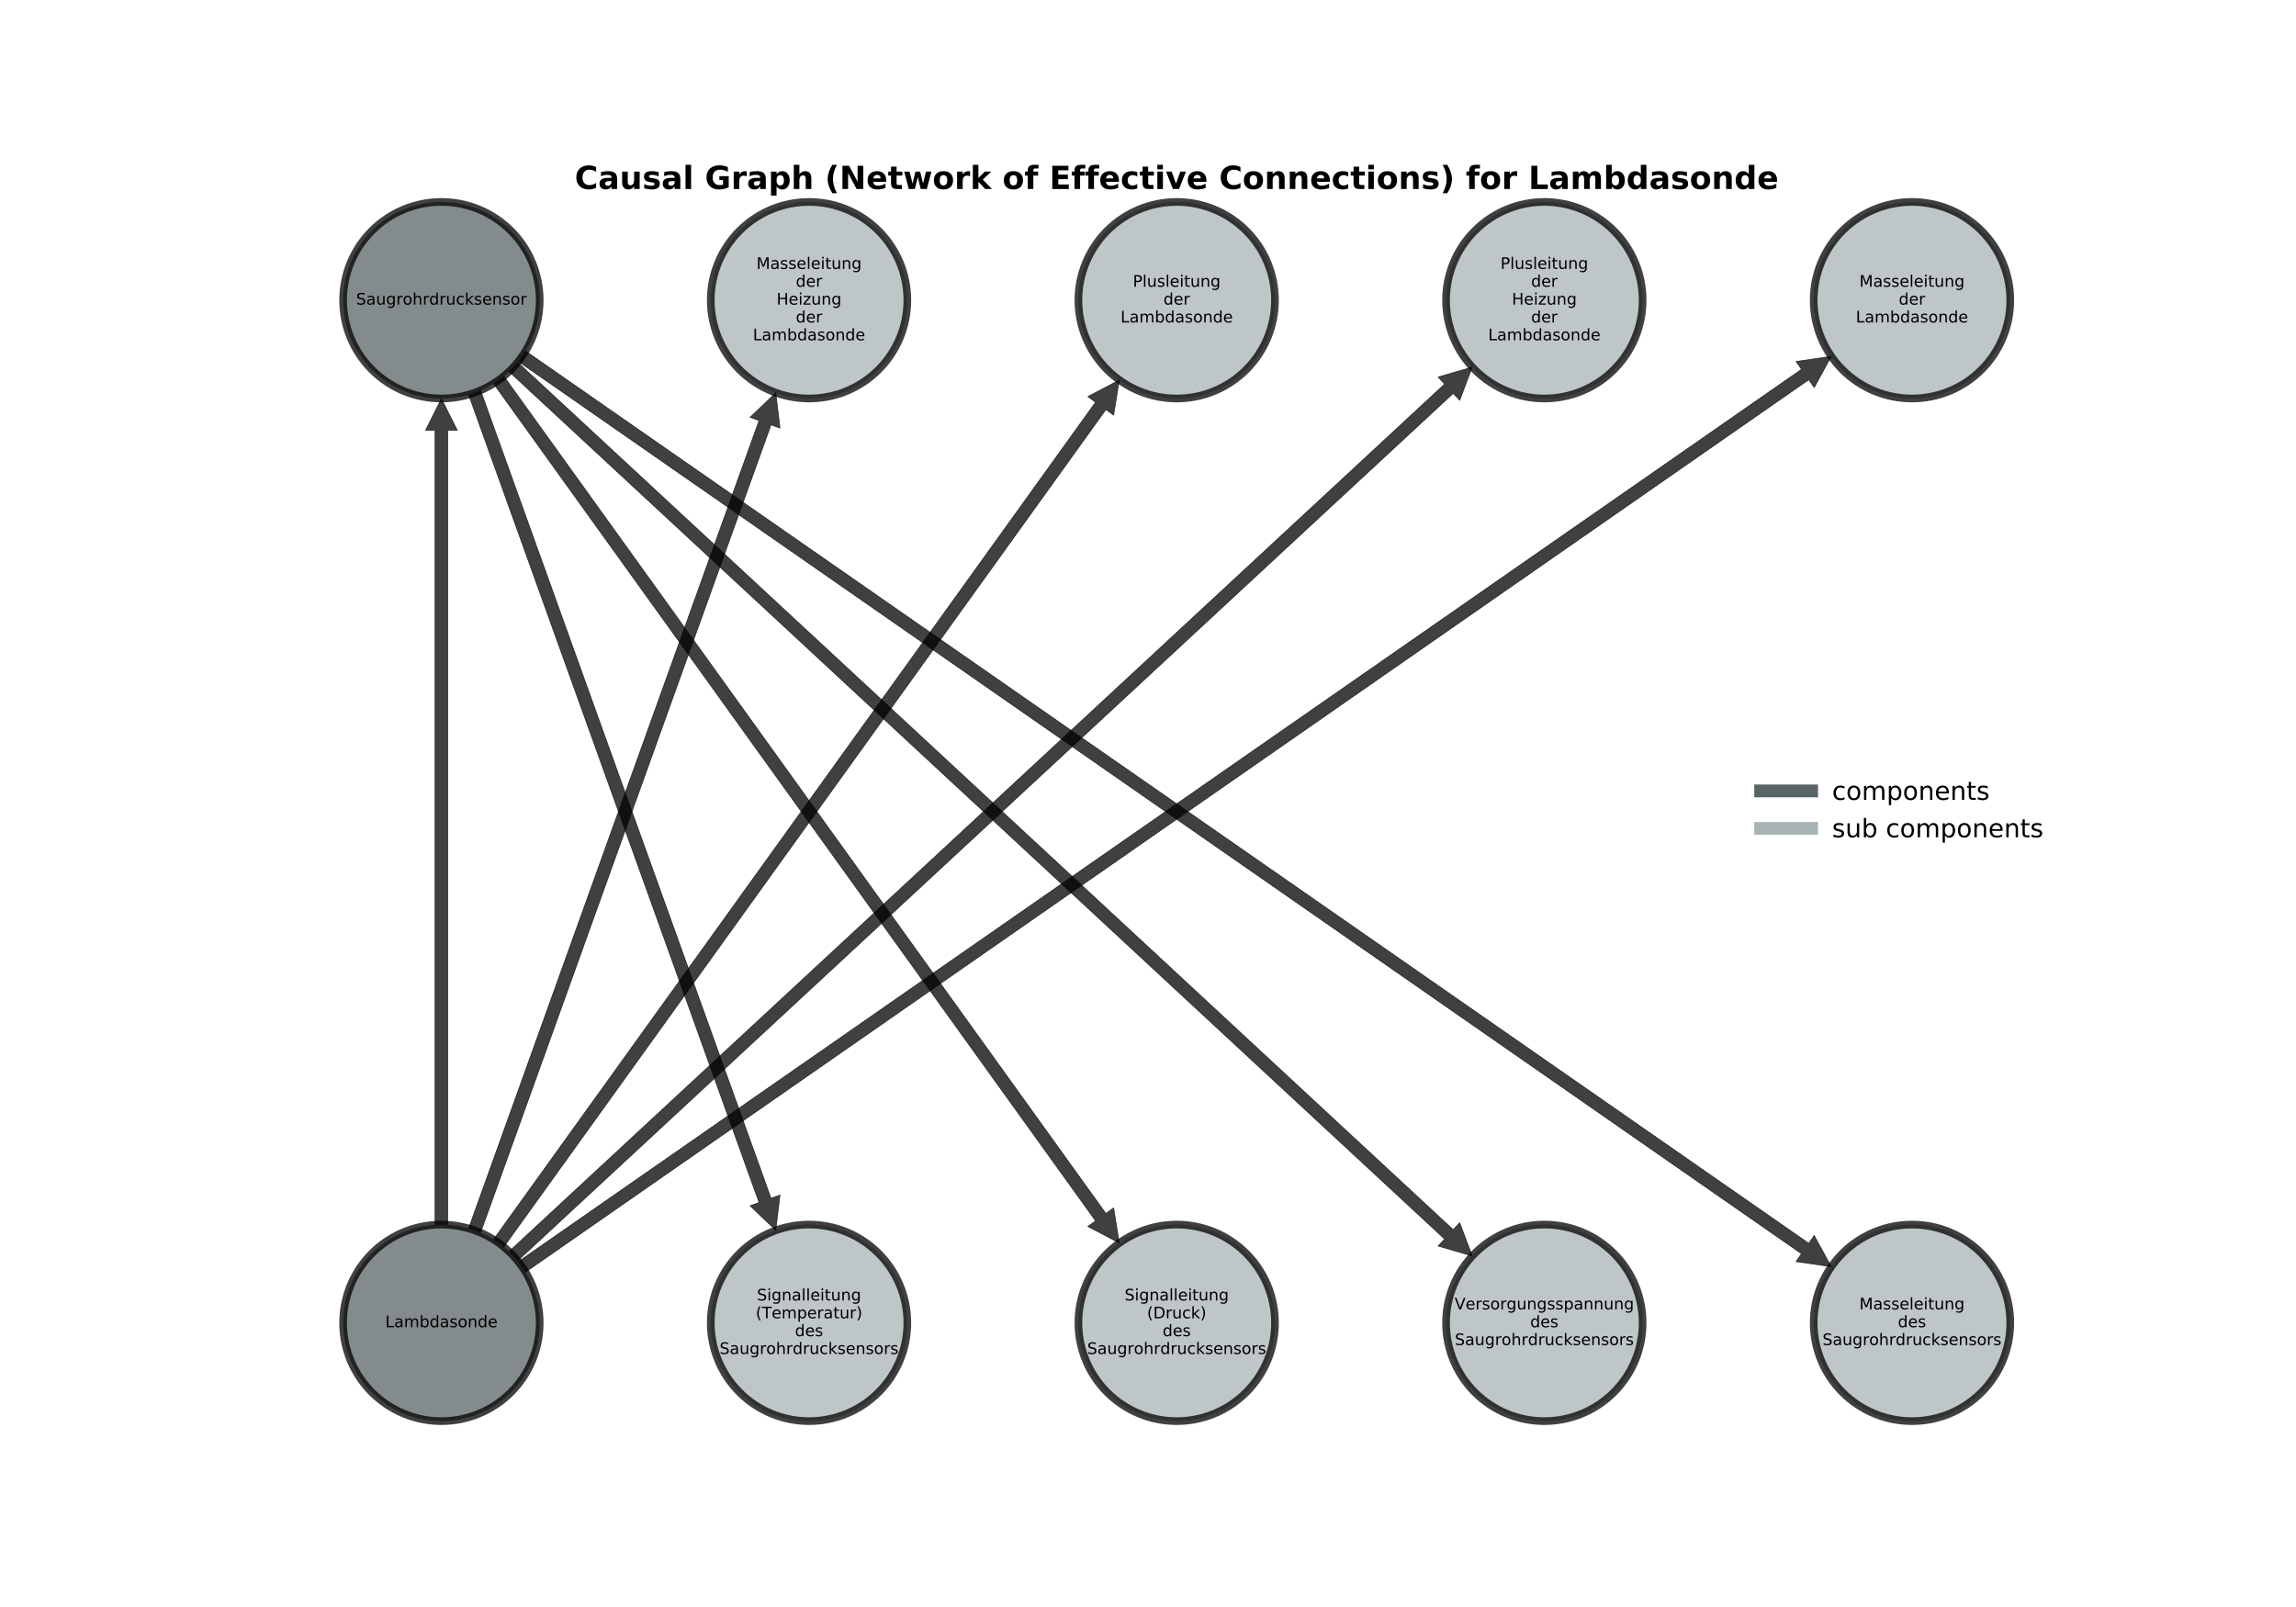 <?xml version="1.0" encoding="UTF-8" standalone="no"?>
<!-- Created with matplotlib (https://matplotlib.org/) -->

<svg
   xmlns:dc="http://purl.org/dc/elements/1.1/"
   xmlns:cc="http://creativecommons.org/ns#"
   xmlns:rdf="http://www.w3.org/1999/02/22-rdf-syntax-ns#"
   xmlns:svg="http://www.w3.org/2000/svg"
   xmlns="http://www.w3.org/2000/svg"
   xmlns:xlink="http://www.w3.org/1999/xlink"
   xmlns:sodipodi="http://sodipodi.sourceforge.net/DTD/sodipodi-0.dtd"
   xmlns:inkscape="http://www.inkscape.org/namespaces/inkscape"
   height="2520pt"
   version="1.1"
   viewBox="0 0 3600 2520"
   width="3600pt"
   id="svg1138"
   sodipodi:docname="causal_4969.svg"
   inkscape:version="0.92.5 (2060ec1f9f, 2020-04-08)">
  <sodipodi:namedview
     pagecolor="#ffffff"
     bordercolor="#666666"
     borderopacity="1"
     objecttolerance="10"
     gridtolerance="10"
     guidetolerance="10"
     inkscape:pageopacity="0"
     inkscape:pageshadow="2"
     inkscape:window-width="2560"
     inkscape:window-height="1322"
     id="namedview1140"
     showgrid="false"
     inkscape:zoom="0.28095238"
     inkscape:cx="1909.7441"
     inkscape:cy="1870.6553"
     inkscape:window-x="0"
     inkscape:window-y="27"
     inkscape:window-maximized="1"
     inkscape:current-layer="legend_1" />
  <defs
     id="defs4">
    <style
       type="text/css"
       id="style2">
*{stroke-linecap:butt;stroke-linejoin:round;}
  </style>
  </defs>
  <g
     id="figure_1">
    <g
       id="axes_1">
      <g
         id="patch_2">
        <path
           clip-path="url(#pdf384e5b2b)"
           d="M 682.107 1920.306  Q 682.107 1297.601 682.107 674.896  L 667.107 674.896  Q 679.607 649.894 692.107 624.892  Q 704.607 649.894 717.107 674.896  L 702.107 674.896  Q 702.107 1297.601 702.107 1920.306  L 682.107 1920.306  z "
           style="fill-opacity:0.75;stroke:#000000;stroke-linecap:round;stroke-opacity:0.75;"
           id="path9" />
      </g>
      <g
         id="patch_3">
        <path
           clip-path="url(#pdf384e5b2b)"
           d="M 734.829 1926.008  Q 962.464 1292.742 1190.099 659.476  L 1175.983 654.402  Q 1196.203 635.105 1216.422 615.809  Q 1219.729 643.562 1223.036 671.315  L 1208.92 666.241  Q 981.285 1299.507 753.65 1932.773  L 734.829 1926.008  z "
           style="fill-opacity:0.75;stroke:#000000;stroke-linecap:round;stroke-opacity:0.75;"
           id="path12" />
      </g>
      <g
         id="patch_4">
        <path
           clip-path="url(#pdf384e5b2b)"
           d="M 773.946 1943.453  Q 1245.841 1287.061 1717.737 630.669  L 1705.558 621.913  Q 1730.3 608.911 1755.043 595.909  Q 1750.599 623.505 1746.155 651.1  L 1733.976 642.344  Q 1262.08 1298.736 790.185 1955.127  L 773.946 1943.453  z "
           style="fill-opacity:0.75;stroke:#000000;stroke-linecap:round;stroke-opacity:0.75;"
           id="path15" />
      </g>
      <g
         id="patch_5">
        <path
           clip-path="url(#pdf384e5b2b)"
           d="M 798.31 1962.298  Q 1531.643 1282.269 2264.977 602.24  L 2254.778 591.241  Q 2281.61 583.406 2308.442 575.572  Q 2298.609 601.738 2288.776 627.904  L 2278.576 616.905  Q 1545.242 1296.934 811.909 1976.963  L 798.31 1962.298  z "
           style="fill-opacity:0.75;stroke:#000000;stroke-linecap:round;stroke-opacity:0.75;"
           id="path18" />
      </g>
      <g
         id="patch_6">
        <path
           clip-path="url(#pdf384e5b2b)"
           d="M 812.92 1978.214  Q 1818.765 1278.665 2824.61 579.116  L 2816.045 566.802  Q 2843.708 562.789 2871.371 558.775  Q 2857.983 583.313 2844.594 607.85  L 2836.029 595.536  Q 1830.184 1295.085 824.339 1994.634  L 812.92 1978.214  z "
           style="fill-opacity:0.75;stroke:#000000;stroke-linecap:round;stroke-opacity:0.75;"
           id="path21" />
      </g>
      <g
         id="patch_7">
        <path
           clip-path="url(#pdf384e5b2b)"
           d="M 753.65 612.427  Q 981.285 1245.693 1208.92 1878.959  L 1223.036 1873.885  Q 1219.729 1901.638 1216.422 1929.391  Q 1196.203 1910.095 1175.983 1890.798  L 1190.099 1885.724  Q 962.464 1252.458 734.829 619.192  L 753.65 612.427  z "
           style="fill-opacity:0.75;stroke:#000000;stroke-linecap:round;stroke-opacity:0.75;"
           id="path24" />
      </g>
      <g
         id="patch_8">
        <path
           clip-path="url(#pdf384e5b2b)"
           d="M 790.185 590.073  Q 1262.08 1246.464 1733.976 1902.856  L 1746.155 1894.1  Q 1750.599 1921.695 1755.043 1949.291  Q 1730.3 1936.289 1705.558 1923.287  L 1717.737 1914.531  Q 1245.841 1258.139 773.946 601.747  L 790.185 590.073  z "
           style="fill-opacity:0.75;stroke:#000000;stroke-linecap:round;stroke-opacity:0.75;"
           id="path27" />
      </g>
      <g
         id="patch_9">
        <path
           clip-path="url(#pdf384e5b2b)"
           d="M 811.909 568.237  Q 1545.242 1248.266 2278.576 1928.295  L 2288.776 1917.296  Q 2298.609 1943.462 2308.442 1969.628  Q 2281.61 1961.794 2254.778 1953.959  L 2264.977 1942.96  Q 1531.643 1262.931 798.31 582.902  L 811.909 568.237  z "
           style="fill-opacity:0.75;stroke:#000000;stroke-linecap:round;stroke-opacity:0.75;"
           id="path30" />
      </g>
      <g
         id="patch_10">
        <path
           clip-path="url(#pdf384e5b2b)"
           d="M 824.339 550.566  Q 1830.184 1250.115 2836.029 1949.664  L 2844.594 1937.35  Q 2857.983 1961.887 2871.371 1986.425  Q 2843.708 1982.411 2816.045 1978.398  L 2824.61 1966.084  Q 1818.765 1266.535 812.92 566.986  L 824.339 550.566  z "
           style="fill-opacity:0.75;stroke:#000000;stroke-linecap:round;stroke-opacity:0.75;"
           id="path33" />
      </g>
      <g
         id="PathCollection_1">
        <defs
           id="defs37">
          <path
             d="M 0 154.11  C 40.871 154.11 80.073 137.872 108.972 108.972  C 137.872 80.073 154.11 40.871 154.11 0  C 154.11 -40.871 137.872 -80.073 108.972 -108.972  C 80.073 -137.872 40.871 -154.11 0 -154.11  C -40.871 -154.11 -80.073 -137.872 -108.972 -108.972  C -137.872 -80.073 -154.11 -40.871 -154.11 0  C -154.11 40.871 -137.872 80.073 -108.972 108.972  C -80.073 137.872 -40.871 154.11 0 154.11  z "
             id="C0_0_7870d8f232" />
        </defs>
        <g
           clip-path="url(#pdf384e5b2b)"
           id="g41">
          <use
             style="fill:#596466;fill-opacity:0.75;stroke:#000000;stroke-opacity:0.75;stroke-width:12;"
             x="692.107"
             xlink:href="#C0_0_7870d8f232"
             y="2074.418"
             id="use39" />
        </g>
        <g
           clip-path="url(#pdf384e5b2b)"
           id="g45">
          <use
             style="fill:#596466;fill-opacity:0.75;stroke:#000000;stroke-opacity:0.75;stroke-width:12;"
             x="692.107"
             xlink:href="#C0_0_7870d8f232"
             y="470.782"
             id="use43" />
        </g>
        <g
           clip-path="url(#pdf384e5b2b)"
           id="g49">
          <use
             style="fill:#a8b3b5;fill-opacity:0.75;stroke:#000000;stroke-opacity:0.75;stroke-width:12;"
             x="1268.554"
             xlink:href="#C0_0_7870d8f232"
             y="470.782"
             id="use47" />
        </g>
        <g
           clip-path="url(#pdf384e5b2b)"
           id="g53">
          <use
             style="fill:#a8b3b5;fill-opacity:0.75;stroke:#000000;stroke-opacity:0.75;stroke-width:12;"
             x="1845"
             xlink:href="#C0_0_7870d8f232"
             y="470.782"
             id="use51" />
        </g>
        <g
           clip-path="url(#pdf384e5b2b)"
           id="g57">
          <use
             style="fill:#a8b3b5;fill-opacity:0.75;stroke:#000000;stroke-opacity:0.75;stroke-width:12;"
             x="2421.446"
             xlink:href="#C0_0_7870d8f232"
             y="470.782"
             id="use55" />
        </g>
        <g
           clip-path="url(#pdf384e5b2b)"
           id="g61">
          <use
             style="fill:#a8b3b5;fill-opacity:0.75;stroke:#000000;stroke-opacity:0.75;stroke-width:12;"
             x="2997.893"
             xlink:href="#C0_0_7870d8f232"
             y="470.782"
             id="use59" />
        </g>
        <g
           clip-path="url(#pdf384e5b2b)"
           id="g65">
          <use
             style="fill:#a8b3b5;fill-opacity:0.75;stroke:#000000;stroke-opacity:0.75;stroke-width:12;"
             x="1268.554"
             xlink:href="#C0_0_7870d8f232"
             y="2074.418"
             id="use63" />
        </g>
        <g
           clip-path="url(#pdf384e5b2b)"
           id="g69">
          <use
             style="fill:#a8b3b5;fill-opacity:0.75;stroke:#000000;stroke-opacity:0.75;stroke-width:12;"
             x="1845"
             xlink:href="#C0_0_7870d8f232"
             y="2074.418"
             id="use67" />
        </g>
        <g
           clip-path="url(#pdf384e5b2b)"
           id="g73">
          <use
             style="fill:#a8b3b5;fill-opacity:0.75;stroke:#000000;stroke-opacity:0.75;stroke-width:12;"
             x="2421.446"
             xlink:href="#C0_0_7870d8f232"
             y="2074.418"
             id="use71" />
        </g>
        <g
           clip-path="url(#pdf384e5b2b)"
           id="g77">
          <use
             style="fill:#a8b3b5;fill-opacity:0.75;stroke:#000000;stroke-opacity:0.75;stroke-width:12;"
             x="2997.893"
             xlink:href="#C0_0_7870d8f232"
             y="2074.418"
             id="use75" />
        </g>
      </g>
      <g
         id="text_1">
        <g
           clip-path="url(#pdf384e5b2b)"
           id="g115">
          <!-- Lambdasonde -->
          <defs
             id="defs89">
            <path
               d="M 9.812 72.906  L 19.672 72.906  L 19.672 8.297  L 55.172 8.297  L 55.172 0  L 9.812 0  z "
               id="DejaVuSans-76" />
            <path
               d="M 34.281 27.484  Q 23.391 27.484 19.188 25  Q 14.984 22.516 14.984 16.5  Q 14.984 11.719 18.141 8.906  Q 21.297 6.109 26.703 6.109  Q 34.188 6.109 38.703 11.406  Q 43.219 16.703 43.219 25.484  L 43.219 27.484  z M 52.203 31.203  L 52.203 0  L 43.219 0  L 43.219 8.297  Q 40.141 3.328 35.547 0.953  Q 30.953 -1.422 24.312 -1.422  Q 15.922 -1.422 10.953 3.297  Q 6 8.016 6 15.922  Q 6 25.141 12.172 29.828  Q 18.359 34.516 30.609 34.516  L 43.219 34.516  L 43.219 35.406  Q 43.219 41.609 39.141 45  Q 35.062 48.391 27.688 48.391  Q 23 48.391 18.547 47.266  Q 14.109 46.141 10.016 43.891  L 10.016 52.203  Q 14.938 54.109 19.578 55.047  Q 24.219 56 28.609 56  Q 40.484 56 46.344 49.844  Q 52.203 43.703 52.203 31.203  z "
               id="DejaVuSans-97" />
            <path
               d="M 52 44.188  Q 55.375 50.25 60.062 53.125  Q 64.75 56 71.094 56  Q 79.641 56 84.281 50.016  Q 88.922 44.047 88.922 33.016  L 88.922 0  L 79.891 0  L 79.891 32.719  Q 79.891 40.578 77.094 44.375  Q 74.312 48.188 68.609 48.188  Q 61.625 48.188 57.562 43.547  Q 53.516 38.922 53.516 30.906  L 53.516 0  L 44.484 0  L 44.484 32.719  Q 44.484 40.625 41.703 44.406  Q 38.922 48.188 33.109 48.188  Q 26.219 48.188 22.156 43.531  Q 18.109 38.875 18.109 30.906  L 18.109 0  L 9.078 0  L 9.078 54.688  L 18.109 54.688  L 18.109 46.188  Q 21.188 51.219 25.484 53.609  Q 29.781 56 35.688 56  Q 41.656 56 45.828 52.969  Q 50 49.953 52 44.188  z "
               id="DejaVuSans-109" />
            <path
               d="M 48.688 27.297  Q 48.688 37.203 44.609 42.844  Q 40.531 48.484 33.406 48.484  Q 26.266 48.484 22.188 42.844  Q 18.109 37.203 18.109 27.297  Q 18.109 17.391 22.188 11.75  Q 26.266 6.109 33.406 6.109  Q 40.531 6.109 44.609 11.75  Q 48.688 17.391 48.688 27.297  z M 18.109 46.391  Q 20.953 51.266 25.266 53.625  Q 29.594 56 35.594 56  Q 45.562 56 51.781 48.094  Q 58.016 40.188 58.016 27.297  Q 58.016 14.406 51.781 6.484  Q 45.562 -1.422 35.594 -1.422  Q 29.594 -1.422 25.266 0.953  Q 20.953 3.328 18.109 8.203  L 18.109 0  L 9.078 0  L 9.078 75.984  L 18.109 75.984  z "
               id="DejaVuSans-98" />
            <path
               d="M 45.406 46.391  L 45.406 75.984  L 54.391 75.984  L 54.391 0  L 45.406 0  L 45.406 8.203  Q 42.578 3.328 38.25 0.953  Q 33.938 -1.422 27.875 -1.422  Q 17.969 -1.422 11.734 6.484  Q 5.516 14.406 5.516 27.297  Q 5.516 40.188 11.734 48.094  Q 17.969 56 27.875 56  Q 33.938 56 38.25 53.625  Q 42.578 51.266 45.406 46.391  z M 14.797 27.297  Q 14.797 17.391 18.875 11.75  Q 22.953 6.109 30.078 6.109  Q 37.203 6.109 41.297 11.75  Q 45.406 17.391 45.406 27.297  Q 45.406 37.203 41.297 42.844  Q 37.203 48.484 30.078 48.484  Q 22.953 48.484 18.875 42.844  Q 14.797 37.203 14.797 27.297  z "
               id="DejaVuSans-100" />
            <path
               d="M 44.281 53.078  L 44.281 44.578  Q 40.484 46.531 36.375 47.5  Q 32.281 48.484 27.875 48.484  Q 21.188 48.484 17.844 46.438  Q 14.5 44.391 14.5 40.281  Q 14.5 37.156 16.891 35.375  Q 19.281 33.594 26.516 31.984  L 29.594 31.297  Q 39.156 29.25 43.188 25.516  Q 47.219 21.781 47.219 15.094  Q 47.219 7.469 41.188 3.016  Q 35.156 -1.422 24.609 -1.422  Q 20.219 -1.422 15.453 -0.562  Q 10.688 0.297 5.422 2  L 5.422 11.281  Q 10.406 8.688 15.234 7.391  Q 20.062 6.109 24.812 6.109  Q 31.156 6.109 34.562 8.281  Q 37.984 10.453 37.984 14.406  Q 37.984 18.062 35.516 20.016  Q 33.062 21.969 24.703 23.781  L 21.578 24.516  Q 13.234 26.266 9.516 29.906  Q 5.812 33.547 5.812 39.891  Q 5.812 47.609 11.281 51.797  Q 16.75 56 26.812 56  Q 31.781 56 36.172 55.266  Q 40.578 54.547 44.281 53.078  z "
               id="DejaVuSans-115" />
            <path
               d="M 30.609 48.391  Q 23.391 48.391 19.188 42.75  Q 14.984 37.109 14.984 27.297  Q 14.984 17.484 19.156 11.844  Q 23.344 6.203 30.609 6.203  Q 37.797 6.203 41.984 11.859  Q 46.188 17.531 46.188 27.297  Q 46.188 37.016 41.984 42.703  Q 37.797 48.391 30.609 48.391  z M 30.609 56  Q 42.328 56 49.016 48.375  Q 55.719 40.766 55.719 27.297  Q 55.719 13.875 49.016 6.219  Q 42.328 -1.422 30.609 -1.422  Q 18.844 -1.422 12.172 6.219  Q 5.516 13.875 5.516 27.297  Q 5.516 40.766 12.172 48.375  Q 18.844 56 30.609 56  z "
               id="DejaVuSans-111" />
            <path
               d="M 54.891 33.016  L 54.891 0  L 45.906 0  L 45.906 32.719  Q 45.906 40.484 42.875 44.328  Q 39.844 48.188 33.797 48.188  Q 26.516 48.188 22.312 43.547  Q 18.109 38.922 18.109 30.906  L 18.109 0  L 9.078 0  L 9.078 54.688  L 18.109 54.688  L 18.109 46.188  Q 21.344 51.125 25.703 53.562  Q 30.078 56 35.797 56  Q 45.219 56 50.047 50.172  Q 54.891 44.344 54.891 33.016  z "
               id="DejaVuSans-110" />
            <path
               d="M 56.203 29.594  L 56.203 25.203  L 14.891 25.203  Q 15.484 15.922 20.484 11.062  Q 25.484 6.203 34.422 6.203  Q 39.594 6.203 44.453 7.469  Q 49.312 8.734 54.109 11.281  L 54.109 2.781  Q 49.266 0.734 44.188 -0.344  Q 39.109 -1.422 33.891 -1.422  Q 20.797 -1.422 13.156 6.188  Q 5.516 13.812 5.516 26.812  Q 5.516 40.234 12.766 48.109  Q 20.016 56 32.328 56  Q 43.359 56 49.781 48.891  Q 56.203 41.797 56.203 29.594  z M 47.219 32.234  Q 47.125 39.594 43.094 43.984  Q 39.062 48.391 32.422 48.391  Q 24.906 48.391 20.391 44.141  Q 15.875 39.891 15.188 32.172  z "
               id="DejaVuSans-101" />
          </defs>
          <g
             transform="translate(604.066 2081.317)scale(0.25 -0.25)"
             id="g113">
            <use
               xlink:href="#DejaVuSans-76"
               id="use91" />
            <use
               x="55.713"
               xlink:href="#DejaVuSans-97"
               id="use93" />
            <use
               x="116.992"
               xlink:href="#DejaVuSans-109"
               id="use95" />
            <use
               x="214.404"
               xlink:href="#DejaVuSans-98"
               id="use97" />
            <use
               x="277.881"
               xlink:href="#DejaVuSans-100"
               id="use99" />
            <use
               x="341.357"
               xlink:href="#DejaVuSans-97"
               id="use101" />
            <use
               x="402.637"
               xlink:href="#DejaVuSans-115"
               id="use103" />
            <use
               x="454.736"
               xlink:href="#DejaVuSans-111"
               id="use105" />
            <use
               x="515.918"
               xlink:href="#DejaVuSans-110"
               id="use107" />
            <use
               x="579.297"
               xlink:href="#DejaVuSans-100"
               id="use109" />
            <use
               x="642.773"
               xlink:href="#DejaVuSans-101"
               id="use111" />
          </g>
        </g>
      </g>
      <g
         id="text_2">
        <g
           clip-path="url(#pdf384e5b2b)"
           id="g167">
          <!-- Saugrohrdrucksensor -->
          <defs
             id="defs125">
            <path
               d="M 53.516 70.516  L 53.516 60.891  Q 47.906 63.578 42.922 64.891  Q 37.938 66.219 33.297 66.219  Q 25.25 66.219 20.875 63.094  Q 16.5 59.969 16.5 54.203  Q 16.5 49.359 19.406 46.891  Q 22.312 44.438 30.422 42.922  L 36.375 41.703  Q 47.406 39.594 52.656 34.297  Q 57.906 29 57.906 20.125  Q 57.906 9.516 50.797 4.047  Q 43.703 -1.422 29.984 -1.422  Q 24.812 -1.422 18.969 -0.25  Q 13.141 0.922 6.891 3.219  L 6.891 13.375  Q 12.891 10.016 18.656 8.297  Q 24.422 6.594 29.984 6.594  Q 38.422 6.594 43.016 9.906  Q 47.609 13.234 47.609 19.391  Q 47.609 24.75 44.312 27.781  Q 41.016 30.812 33.5 32.328  L 27.484 33.5  Q 16.453 35.688 11.516 40.375  Q 6.594 45.062 6.594 53.422  Q 6.594 63.094 13.406 68.656  Q 20.219 74.219 32.172 74.219  Q 37.312 74.219 42.625 73.281  Q 47.953 72.359 53.516 70.516  z "
               id="DejaVuSans-83" />
            <path
               d="M 8.5 21.578  L 8.5 54.688  L 17.484 54.688  L 17.484 21.922  Q 17.484 14.156 20.5 10.266  Q 23.531 6.391 29.594 6.391  Q 36.859 6.391 41.078 11.031  Q 45.312 15.672 45.312 23.688  L 45.312 54.688  L 54.297 54.688  L 54.297 0  L 45.312 0  L 45.312 8.406  Q 42.047 3.422 37.719 1  Q 33.406 -1.422 27.688 -1.422  Q 18.266 -1.422 13.375 4.438  Q 8.5 10.297 8.5 21.578  z M 31.109 56  z "
               id="DejaVuSans-117" />
            <path
               d="M 45.406 27.984  Q 45.406 37.75 41.375 43.109  Q 37.359 48.484 30.078 48.484  Q 22.859 48.484 18.828 43.109  Q 14.797 37.75 14.797 27.984  Q 14.797 18.266 18.828 12.891  Q 22.859 7.516 30.078 7.516  Q 37.359 7.516 41.375 12.891  Q 45.406 18.266 45.406 27.984  z M 54.391 6.781  Q 54.391 -7.172 48.188 -13.984  Q 42 -20.797 29.203 -20.797  Q 24.469 -20.797 20.266 -20.094  Q 16.062 -19.391 12.109 -17.922  L 12.109 -9.188  Q 16.062 -11.328 19.922 -12.344  Q 23.781 -13.375 27.781 -13.375  Q 36.625 -13.375 41.016 -8.766  Q 45.406 -4.156 45.406 5.172  L 45.406 9.625  Q 42.625 4.781 38.281 2.391  Q 33.938 0 27.875 0  Q 17.828 0 11.672 7.656  Q 5.516 15.328 5.516 27.984  Q 5.516 40.672 11.672 48.328  Q 17.828 56 27.875 56  Q 33.938 56 38.281 53.609  Q 42.625 51.219 45.406 46.391  L 45.406 54.688  L 54.391 54.688  z "
               id="DejaVuSans-103" />
            <path
               d="M 41.109 46.297  Q 39.594 47.172 37.812 47.578  Q 36.031 48 33.891 48  Q 26.266 48 22.188 43.047  Q 18.109 38.094 18.109 28.812  L 18.109 0  L 9.078 0  L 9.078 54.688  L 18.109 54.688  L 18.109 46.188  Q 20.953 51.172 25.484 53.578  Q 30.031 56 36.531 56  Q 37.453 56 38.578 55.875  Q 39.703 55.766 41.062 55.516  z "
               id="DejaVuSans-114" />
            <path
               d="M 54.891 33.016  L 54.891 0  L 45.906 0  L 45.906 32.719  Q 45.906 40.484 42.875 44.328  Q 39.844 48.188 33.797 48.188  Q 26.516 48.188 22.312 43.547  Q 18.109 38.922 18.109 30.906  L 18.109 0  L 9.078 0  L 9.078 75.984  L 18.109 75.984  L 18.109 46.188  Q 21.344 51.125 25.703 53.562  Q 30.078 56 35.797 56  Q 45.219 56 50.047 50.172  Q 54.891 44.344 54.891 33.016  z "
               id="DejaVuSans-104" />
            <path
               d="M 48.781 52.594  L 48.781 44.188  Q 44.969 46.297 41.141 47.344  Q 37.312 48.391 33.406 48.391  Q 24.656 48.391 19.812 42.844  Q 14.984 37.312 14.984 27.297  Q 14.984 17.281 19.812 11.734  Q 24.656 6.203 33.406 6.203  Q 37.312 6.203 41.141 7.25  Q 44.969 8.297 48.781 10.406  L 48.781 2.094  Q 45.016 0.344 40.984 -0.531  Q 36.969 -1.422 32.422 -1.422  Q 20.062 -1.422 12.781 6.344  Q 5.516 14.109 5.516 27.297  Q 5.516 40.672 12.859 48.328  Q 20.219 56 33.016 56  Q 37.156 56 41.109 55.141  Q 45.062 54.297 48.781 52.594  z "
               id="DejaVuSans-99" />
            <path
               d="M 9.078 75.984  L 18.109 75.984  L 18.109 31.109  L 44.922 54.688  L 56.391 54.688  L 27.391 29.109  L 57.625 0  L 45.906 0  L 18.109 26.703  L 18.109 0  L 9.078 0  z "
               id="DejaVuSans-107" />
          </defs>
          <g
             transform="translate(558.281 477.68)scale(0.25 -0.25)"
             id="g165">
            <use
               xlink:href="#DejaVuSans-83"
               id="use127" />
            <use
               x="63.477"
               xlink:href="#DejaVuSans-97"
               id="use129" />
            <use
               x="124.756"
               xlink:href="#DejaVuSans-117"
               id="use131" />
            <use
               x="188.135"
               xlink:href="#DejaVuSans-103"
               id="use133" />
            <use
               x="251.611"
               xlink:href="#DejaVuSans-114"
               id="use135" />
            <use
               x="292.693"
               xlink:href="#DejaVuSans-111"
               id="use137" />
            <use
               x="353.875"
               xlink:href="#DejaVuSans-104"
               id="use139" />
            <use
               x="417.254"
               xlink:href="#DejaVuSans-114"
               id="use141" />
            <use
               x="458.352"
               xlink:href="#DejaVuSans-100"
               id="use143" />
            <use
               x="521.828"
               xlink:href="#DejaVuSans-114"
               id="use145" />
            <use
               x="562.941"
               xlink:href="#DejaVuSans-117"
               id="use147" />
            <use
               x="626.32"
               xlink:href="#DejaVuSans-99"
               id="use149" />
            <use
               x="681.301"
               xlink:href="#DejaVuSans-107"
               id="use151" />
            <use
               x="739.211"
               xlink:href="#DejaVuSans-115"
               id="use153" />
            <use
               x="791.311"
               xlink:href="#DejaVuSans-101"
               id="use155" />
            <use
               x="852.834"
               xlink:href="#DejaVuSans-110"
               id="use157" />
            <use
               x="916.213"
               xlink:href="#DejaVuSans-115"
               id="use159" />
            <use
               x="968.312"
               xlink:href="#DejaVuSans-111"
               id="use161" />
            <use
               x="1029.494"
               xlink:href="#DejaVuSans-114"
               id="use163" />
          </g>
        </g>
      </g>
      <g
         id="text_3">
        <g
           clip-path="url(#pdf384e5b2b)"
           id="g202">
          <!-- Masseleitung -->
          <defs
             id="defs174">
            <path
               d="M 9.812 72.906  L 24.516 72.906  L 43.109 23.297  L 61.812 72.906  L 76.516 72.906  L 76.516 0  L 66.891 0  L 66.891 64.016  L 48.094 14.016  L 38.188 14.016  L 19.391 64.016  L 19.391 0  L 9.812 0  z "
               id="DejaVuSans-77" />
            <path
               d="M 9.422 75.984  L 18.406 75.984  L 18.406 0  L 9.422 0  z "
               id="DejaVuSans-108" />
            <path
               d="M 9.422 54.688  L 18.406 54.688  L 18.406 0  L 9.422 0  z M 9.422 75.984  L 18.406 75.984  L 18.406 64.594  L 9.422 64.594  z "
               id="DejaVuSans-105" />
            <path
               d="M 18.312 70.219  L 18.312 54.688  L 36.812 54.688  L 36.812 47.703  L 18.312 47.703  L 18.312 18.016  Q 18.312 11.328 20.141 9.422  Q 21.969 7.516 27.594 7.516  L 36.812 7.516  L 36.812 0  L 27.594 0  Q 17.188 0 13.234 3.875  Q 9.281 7.766 9.281 18.016  L 9.281 47.703  L 2.688 47.703  L 2.688 54.688  L 9.281 54.688  L 9.281 70.219  z "
               id="DejaVuSans-116" />
          </defs>
          <g
             transform="translate(1186.077 421.691)scale(0.25 -0.25)"
             id="g200">
            <use
               xlink:href="#DejaVuSans-77"
               id="use176" />
            <use
               x="86.279"
               xlink:href="#DejaVuSans-97"
               id="use178" />
            <use
               x="147.559"
               xlink:href="#DejaVuSans-115"
               id="use180" />
            <use
               x="199.658"
               xlink:href="#DejaVuSans-115"
               id="use182" />
            <use
               x="251.758"
               xlink:href="#DejaVuSans-101"
               id="use184" />
            <use
               x="313.281"
               xlink:href="#DejaVuSans-108"
               id="use186" />
            <use
               x="341.064"
               xlink:href="#DejaVuSans-101"
               id="use188" />
            <use
               x="402.588"
               xlink:href="#DejaVuSans-105"
               id="use190" />
            <use
               x="430.371"
               xlink:href="#DejaVuSans-116"
               id="use192" />
            <use
               x="469.58"
               xlink:href="#DejaVuSans-117"
               id="use194" />
            <use
               x="532.959"
               xlink:href="#DejaVuSans-110"
               id="use196" />
            <use
               x="596.338"
               xlink:href="#DejaVuSans-103"
               id="use198" />
          </g>
        </g>
        <g
           clip-path="url(#pdf384e5b2b)"
           id="g212">
          <!-- der -->
          <g
             transform="translate(1247.788 449.686)scale(0.25 -0.25)"
             id="g210">
            <use
               xlink:href="#DejaVuSans-100"
               id="use204" />
            <use
               x="63.477"
               xlink:href="#DejaVuSans-101"
               id="use206" />
            <use
               x="125"
               xlink:href="#DejaVuSans-114"
               id="use208" />
          </g>
        </g>
        <g
           clip-path="url(#pdf384e5b2b)"
           id="g234">
          <!-- Heizung -->
          <defs
             id="defs216">
            <path
               d="M 9.812 72.906  L 19.672 72.906  L 19.672 43.016  L 55.516 43.016  L 55.516 72.906  L 65.375 72.906  L 65.375 0  L 55.516 0  L 55.516 34.719  L 19.672 34.719  L 19.672 0  L 9.812 0  z "
               id="DejaVuSans-72" />
            <path
               d="M 5.516 54.688  L 48.188 54.688  L 48.188 46.484  L 14.406 7.172  L 48.188 7.172  L 48.188 0  L 4.297 0  L 4.297 8.203  L 38.094 47.516  L 5.516 47.516  z "
               id="DejaVuSans-122" />
          </defs>
          <g
             transform="translate(1217.649 477.68)scale(0.25 -0.25)"
             id="g232">
            <use
               xlink:href="#DejaVuSans-72"
               id="use218" />
            <use
               x="75.195"
               xlink:href="#DejaVuSans-101"
               id="use220" />
            <use
               x="136.719"
               xlink:href="#DejaVuSans-105"
               id="use222" />
            <use
               x="164.502"
               xlink:href="#DejaVuSans-122"
               id="use224" />
            <use
               x="216.992"
               xlink:href="#DejaVuSans-117"
               id="use226" />
            <use
               x="280.371"
               xlink:href="#DejaVuSans-110"
               id="use228" />
            <use
               x="343.75"
               xlink:href="#DejaVuSans-103"
               id="use230" />
          </g>
        </g>
        <g
           clip-path="url(#pdf384e5b2b)"
           id="g244">
          <!-- der -->
          <g
             transform="translate(1247.788 505.675)scale(0.25 -0.25)"
             id="g242">
            <use
               xlink:href="#DejaVuSans-100"
               id="use236" />
            <use
               x="63.477"
               xlink:href="#DejaVuSans-101"
               id="use238" />
            <use
               x="125"
               xlink:href="#DejaVuSans-114"
               id="use240" />
          </g>
        </g>
        <g
           clip-path="url(#pdf384e5b2b)"
           id="g270">
          <!-- Lambdasonde -->
          <g
             transform="translate(1180.513 533.669)scale(0.25 -0.25)"
             id="g268">
            <use
               xlink:href="#DejaVuSans-76"
               id="use246" />
            <use
               x="55.713"
               xlink:href="#DejaVuSans-97"
               id="use248" />
            <use
               x="116.992"
               xlink:href="#DejaVuSans-109"
               id="use250" />
            <use
               x="214.404"
               xlink:href="#DejaVuSans-98"
               id="use252" />
            <use
               x="277.881"
               xlink:href="#DejaVuSans-100"
               id="use254" />
            <use
               x="341.357"
               xlink:href="#DejaVuSans-97"
               id="use256" />
            <use
               x="402.637"
               xlink:href="#DejaVuSans-115"
               id="use258" />
            <use
               x="454.736"
               xlink:href="#DejaVuSans-111"
               id="use260" />
            <use
               x="515.918"
               xlink:href="#DejaVuSans-110"
               id="use262" />
            <use
               x="579.297"
               xlink:href="#DejaVuSans-100"
               id="use264" />
            <use
               x="642.773"
               xlink:href="#DejaVuSans-101"
               id="use266" />
          </g>
        </g>
      </g>
      <g
         id="text_4">
        <g
           clip-path="url(#pdf384e5b2b)"
           id="g300">
          <!-- Plusleitung -->
          <defs
             id="defs274">
            <path
               d="M 19.672 64.797  L 19.672 37.406  L 32.078 37.406  Q 38.969 37.406 42.719 40.969  Q 46.484 44.531 46.484 51.125  Q 46.484 57.672 42.719 61.234  Q 38.969 64.797 32.078 64.797  z M 9.812 72.906  L 32.078 72.906  Q 44.344 72.906 50.609 67.359  Q 56.891 61.812 56.891 51.125  Q 56.891 40.328 50.609 34.812  Q 44.344 29.297 32.078 29.297  L 19.672 29.297  L 19.672 0  L 9.812 0  z "
               id="DejaVuSans-80" />
          </defs>
          <g
             transform="translate(1776.24 449.686)scale(0.25 -0.25)"
             id="g298">
            <use
               xlink:href="#DejaVuSans-80"
               id="use276" />
            <use
               x="60.303"
               xlink:href="#DejaVuSans-108"
               id="use278" />
            <use
               x="88.086"
               xlink:href="#DejaVuSans-117"
               id="use280" />
            <use
               x="151.465"
               xlink:href="#DejaVuSans-115"
               id="use282" />
            <use
               x="203.564"
               xlink:href="#DejaVuSans-108"
               id="use284" />
            <use
               x="231.348"
               xlink:href="#DejaVuSans-101"
               id="use286" />
            <use
               x="292.871"
               xlink:href="#DejaVuSans-105"
               id="use288" />
            <use
               x="320.654"
               xlink:href="#DejaVuSans-116"
               id="use290" />
            <use
               x="359.863"
               xlink:href="#DejaVuSans-117"
               id="use292" />
            <use
               x="423.242"
               xlink:href="#DejaVuSans-110"
               id="use294" />
            <use
               x="486.621"
               xlink:href="#DejaVuSans-103"
               id="use296" />
          </g>
        </g>
        <g
           clip-path="url(#pdf384e5b2b)"
           id="g310">
          <!-- der -->
          <g
             transform="translate(1824.234 477.68)scale(0.25 -0.25)"
             id="g308">
            <use
               xlink:href="#DejaVuSans-100"
               id="use302" />
            <use
               x="63.477"
               xlink:href="#DejaVuSans-101"
               id="use304" />
            <use
               x="125"
               xlink:href="#DejaVuSans-114"
               id="use306" />
          </g>
        </g>
        <g
           clip-path="url(#pdf384e5b2b)"
           id="g336">
          <!-- Lambdasonde -->
          <g
             transform="translate(1756.959 505.675)scale(0.25 -0.25)"
             id="g334">
            <use
               xlink:href="#DejaVuSans-76"
               id="use312" />
            <use
               x="55.713"
               xlink:href="#DejaVuSans-97"
               id="use314" />
            <use
               x="116.992"
               xlink:href="#DejaVuSans-109"
               id="use316" />
            <use
               x="214.404"
               xlink:href="#DejaVuSans-98"
               id="use318" />
            <use
               x="277.881"
               xlink:href="#DejaVuSans-100"
               id="use320" />
            <use
               x="341.357"
               xlink:href="#DejaVuSans-97"
               id="use322" />
            <use
               x="402.637"
               xlink:href="#DejaVuSans-115"
               id="use324" />
            <use
               x="454.736"
               xlink:href="#DejaVuSans-111"
               id="use326" />
            <use
               x="515.918"
               xlink:href="#DejaVuSans-110"
               id="use328" />
            <use
               x="579.297"
               xlink:href="#DejaVuSans-100"
               id="use330" />
            <use
               x="642.773"
               xlink:href="#DejaVuSans-101"
               id="use332" />
          </g>
        </g>
      </g>
      <g
         id="text_5">
        <g
           clip-path="url(#pdf384e5b2b)"
           id="g363">
          <!-- Plusleitung -->
          <g
             transform="translate(2352.687 421.691)scale(0.25 -0.25)"
             id="g361">
            <use
               xlink:href="#DejaVuSans-80"
               id="use339" />
            <use
               x="60.303"
               xlink:href="#DejaVuSans-108"
               id="use341" />
            <use
               x="88.086"
               xlink:href="#DejaVuSans-117"
               id="use343" />
            <use
               x="151.465"
               xlink:href="#DejaVuSans-115"
               id="use345" />
            <use
               x="203.564"
               xlink:href="#DejaVuSans-108"
               id="use347" />
            <use
               x="231.348"
               xlink:href="#DejaVuSans-101"
               id="use349" />
            <use
               x="292.871"
               xlink:href="#DejaVuSans-105"
               id="use351" />
            <use
               x="320.654"
               xlink:href="#DejaVuSans-116"
               id="use353" />
            <use
               x="359.863"
               xlink:href="#DejaVuSans-117"
               id="use355" />
            <use
               x="423.242"
               xlink:href="#DejaVuSans-110"
               id="use357" />
            <use
               x="486.621"
               xlink:href="#DejaVuSans-103"
               id="use359" />
          </g>
        </g>
        <g
           clip-path="url(#pdf384e5b2b)"
           id="g373">
          <!-- der -->
          <g
             transform="translate(2400.681 449.686)scale(0.25 -0.25)"
             id="g371">
            <use
               xlink:href="#DejaVuSans-100"
               id="use365" />
            <use
               x="63.477"
               xlink:href="#DejaVuSans-101"
               id="use367" />
            <use
               x="125"
               xlink:href="#DejaVuSans-114"
               id="use369" />
          </g>
        </g>
        <g
           clip-path="url(#pdf384e5b2b)"
           id="g391">
          <!-- Heizung -->
          <g
             transform="translate(2370.542 477.68)scale(0.25 -0.25)"
             id="g389">
            <use
               xlink:href="#DejaVuSans-72"
               id="use375" />
            <use
               x="75.195"
               xlink:href="#DejaVuSans-101"
               id="use377" />
            <use
               x="136.719"
               xlink:href="#DejaVuSans-105"
               id="use379" />
            <use
               x="164.502"
               xlink:href="#DejaVuSans-122"
               id="use381" />
            <use
               x="216.992"
               xlink:href="#DejaVuSans-117"
               id="use383" />
            <use
               x="280.371"
               xlink:href="#DejaVuSans-110"
               id="use385" />
            <use
               x="343.75"
               xlink:href="#DejaVuSans-103"
               id="use387" />
          </g>
        </g>
        <g
           clip-path="url(#pdf384e5b2b)"
           id="g401">
          <!-- der -->
          <g
             transform="translate(2400.681 505.675)scale(0.25 -0.25)"
             id="g399">
            <use
               xlink:href="#DejaVuSans-100"
               id="use393" />
            <use
               x="63.477"
               xlink:href="#DejaVuSans-101"
               id="use395" />
            <use
               x="125"
               xlink:href="#DejaVuSans-114"
               id="use397" />
          </g>
        </g>
        <g
           clip-path="url(#pdf384e5b2b)"
           id="g427">
          <!-- Lambdasonde -->
          <g
             transform="translate(2333.405 533.669)scale(0.25 -0.25)"
             id="g425">
            <use
               xlink:href="#DejaVuSans-76"
               id="use403" />
            <use
               x="55.713"
               xlink:href="#DejaVuSans-97"
               id="use405" />
            <use
               x="116.992"
               xlink:href="#DejaVuSans-109"
               id="use407" />
            <use
               x="214.404"
               xlink:href="#DejaVuSans-98"
               id="use409" />
            <use
               x="277.881"
               xlink:href="#DejaVuSans-100"
               id="use411" />
            <use
               x="341.357"
               xlink:href="#DejaVuSans-97"
               id="use413" />
            <use
               x="402.637"
               xlink:href="#DejaVuSans-115"
               id="use415" />
            <use
               x="454.736"
               xlink:href="#DejaVuSans-111"
               id="use417" />
            <use
               x="515.918"
               xlink:href="#DejaVuSans-110"
               id="use419" />
            <use
               x="579.297"
               xlink:href="#DejaVuSans-100"
               id="use421" />
            <use
               x="642.773"
               xlink:href="#DejaVuSans-101"
               id="use423" />
          </g>
        </g>
      </g>
      <g
         id="text_6">
        <g
           clip-path="url(#pdf384e5b2b)"
           id="g456">
          <!-- Masseleitung -->
          <g
             transform="translate(2915.416 449.686)scale(0.25 -0.25)"
             id="g454">
            <use
               xlink:href="#DejaVuSans-77"
               id="use430" />
            <use
               x="86.279"
               xlink:href="#DejaVuSans-97"
               id="use432" />
            <use
               x="147.559"
               xlink:href="#DejaVuSans-115"
               id="use434" />
            <use
               x="199.658"
               xlink:href="#DejaVuSans-115"
               id="use436" />
            <use
               x="251.758"
               xlink:href="#DejaVuSans-101"
               id="use438" />
            <use
               x="313.281"
               xlink:href="#DejaVuSans-108"
               id="use440" />
            <use
               x="341.064"
               xlink:href="#DejaVuSans-101"
               id="use442" />
            <use
               x="402.588"
               xlink:href="#DejaVuSans-105"
               id="use444" />
            <use
               x="430.371"
               xlink:href="#DejaVuSans-116"
               id="use446" />
            <use
               x="469.58"
               xlink:href="#DejaVuSans-117"
               id="use448" />
            <use
               x="532.959"
               xlink:href="#DejaVuSans-110"
               id="use450" />
            <use
               x="596.338"
               xlink:href="#DejaVuSans-103"
               id="use452" />
          </g>
        </g>
        <g
           clip-path="url(#pdf384e5b2b)"
           id="g466">
          <!-- der -->
          <g
             transform="translate(2977.127 477.68)scale(0.25 -0.25)"
             id="g464">
            <use
               xlink:href="#DejaVuSans-100"
               id="use458" />
            <use
               x="63.477"
               xlink:href="#DejaVuSans-101"
               id="use460" />
            <use
               x="125"
               xlink:href="#DejaVuSans-114"
               id="use462" />
          </g>
        </g>
        <g
           clip-path="url(#pdf384e5b2b)"
           id="g492">
          <!-- Lambdasonde -->
          <g
             transform="translate(2909.852 505.675)scale(0.25 -0.25)"
             id="g490">
            <use
               xlink:href="#DejaVuSans-76"
               id="use468" />
            <use
               x="55.713"
               xlink:href="#DejaVuSans-97"
               id="use470" />
            <use
               x="116.992"
               xlink:href="#DejaVuSans-109"
               id="use472" />
            <use
               x="214.404"
               xlink:href="#DejaVuSans-98"
               id="use474" />
            <use
               x="277.881"
               xlink:href="#DejaVuSans-100"
               id="use476" />
            <use
               x="341.357"
               xlink:href="#DejaVuSans-97"
               id="use478" />
            <use
               x="402.637"
               xlink:href="#DejaVuSans-115"
               id="use480" />
            <use
               x="454.736"
               xlink:href="#DejaVuSans-111"
               id="use482" />
            <use
               x="515.918"
               xlink:href="#DejaVuSans-110"
               id="use484" />
            <use
               x="579.297"
               xlink:href="#DejaVuSans-100"
               id="use486" />
            <use
               x="642.773"
               xlink:href="#DejaVuSans-101"
               id="use488" />
          </g>
        </g>
      </g>
      <g
         id="text_7">
        <g
           clip-path="url(#pdf384e5b2b)"
           id="g523">
          <!-- Signalleitung -->
          <g
             transform="translate(1186.839 2039.325)scale(0.25 -0.25)"
             id="g521">
            <use
               xlink:href="#DejaVuSans-83"
               id="use495" />
            <use
               x="63.477"
               xlink:href="#DejaVuSans-105"
               id="use497" />
            <use
               x="91.26"
               xlink:href="#DejaVuSans-103"
               id="use499" />
            <use
               x="154.736"
               xlink:href="#DejaVuSans-110"
               id="use501" />
            <use
               x="218.115"
               xlink:href="#DejaVuSans-97"
               id="use503" />
            <use
               x="279.395"
               xlink:href="#DejaVuSans-108"
               id="use505" />
            <use
               x="307.178"
               xlink:href="#DejaVuSans-108"
               id="use507" />
            <use
               x="334.961"
               xlink:href="#DejaVuSans-101"
               id="use509" />
            <use
               x="396.484"
               xlink:href="#DejaVuSans-105"
               id="use511" />
            <use
               x="424.268"
               xlink:href="#DejaVuSans-116"
               id="use513" />
            <use
               x="463.477"
               xlink:href="#DejaVuSans-117"
               id="use515" />
            <use
               x="526.855"
               xlink:href="#DejaVuSans-110"
               id="use517" />
            <use
               x="590.234"
               xlink:href="#DejaVuSans-103"
               id="use519" />
          </g>
        </g>
        <g
           clip-path="url(#pdf384e5b2b)"
           id="g557">
          <!-- (Temperatur) -->
          <defs
             id="defs529">
            <path
               d="M 31 75.875  Q 24.469 64.656 21.281 53.656  Q 18.109 42.672 18.109 31.391  Q 18.109 20.125 21.312 9.062  Q 24.516 -2 31 -13.188  L 23.188 -13.188  Q 15.875 -1.703 12.234 9.375  Q 8.594 20.453 8.594 31.391  Q 8.594 42.281 12.203 53.312  Q 15.828 64.359 23.188 75.875  z "
               id="DejaVuSans-40" />
            <path
               d="M -0.297 72.906  L 61.375 72.906  L 61.375 64.594  L 35.5 64.594  L 35.5 0  L 25.594 0  L 25.594 64.594  L -0.297 64.594  z "
               id="DejaVuSans-84" />
            <path
               d="M 18.109 8.203  L 18.109 -20.797  L 9.078 -20.797  L 9.078 54.688  L 18.109 54.688  L 18.109 46.391  Q 20.953 51.266 25.266 53.625  Q 29.594 56 35.594 56  Q 45.562 56 51.781 48.094  Q 58.016 40.188 58.016 27.297  Q 58.016 14.406 51.781 6.484  Q 45.562 -1.422 35.594 -1.422  Q 29.594 -1.422 25.266 0.953  Q 20.953 3.328 18.109 8.203  z M 48.688 27.297  Q 48.688 37.203 44.609 42.844  Q 40.531 48.484 33.406 48.484  Q 26.266 48.484 22.188 42.844  Q 18.109 37.203 18.109 27.297  Q 18.109 17.391 22.188 11.75  Q 26.266 6.109 33.406 6.109  Q 40.531 6.109 44.609 11.75  Q 48.688 17.391 48.688 27.297  z "
               id="DejaVuSans-112" />
            <path
               d="M 8.016 75.875  L 15.828 75.875  Q 23.141 64.359 26.781 53.312  Q 30.422 42.281 30.422 31.391  Q 30.422 20.453 26.781 9.375  Q 23.141 -1.703 15.828 -13.188  L 8.016 -13.188  Q 14.5 -2 17.703 9.062  Q 20.906 20.125 20.906 31.391  Q 20.906 42.672 17.703 53.656  Q 14.5 64.656 8.016 75.875  z "
               id="DejaVuSans-41" />
          </defs>
          <g
             transform="translate(1184.944 2067.319)scale(0.25 -0.25)"
             id="g555">
            <use
               xlink:href="#DejaVuSans-40"
               id="use531" />
            <use
               x="39.014"
               xlink:href="#DejaVuSans-84"
               id="use533" />
            <use
               x="99.832"
               xlink:href="#DejaVuSans-101"
               id="use535" />
            <use
               x="161.355"
               xlink:href="#DejaVuSans-109"
               id="use537" />
            <use
               x="258.768"
               xlink:href="#DejaVuSans-112"
               id="use539" />
            <use
               x="322.244"
               xlink:href="#DejaVuSans-101"
               id="use541" />
            <use
               x="383.768"
               xlink:href="#DejaVuSans-114"
               id="use543" />
            <use
               x="424.881"
               xlink:href="#DejaVuSans-97"
               id="use545" />
            <use
               x="486.16"
               xlink:href="#DejaVuSans-116"
               id="use547" />
            <use
               x="525.369"
               xlink:href="#DejaVuSans-117"
               id="use549" />
            <use
               x="588.748"
               xlink:href="#DejaVuSans-114"
               id="use551" />
            <use
               x="629.861"
               xlink:href="#DejaVuSans-41"
               id="use553" />
          </g>
        </g>
        <g
           clip-path="url(#pdf384e5b2b)"
           id="g567">
          <!-- des -->
          <g
             transform="translate(1246.415 2095.314)scale(0.25 -0.25)"
             id="g565">
            <use
               xlink:href="#DejaVuSans-100"
               id="use559" />
            <use
               x="63.477"
               xlink:href="#DejaVuSans-101"
               id="use561" />
            <use
               x="125"
               xlink:href="#DejaVuSans-115"
               id="use563" />
          </g>
        </g>
        <g
           clip-path="url(#pdf384e5b2b)"
           id="g611">
          <!-- Saugrohrdrucksensors -->
          <g
             transform="translate(1128.216 2123.308)scale(0.25 -0.25)"
             id="g609">
            <use
               xlink:href="#DejaVuSans-83"
               id="use569" />
            <use
               x="63.477"
               xlink:href="#DejaVuSans-97"
               id="use571" />
            <use
               x="124.756"
               xlink:href="#DejaVuSans-117"
               id="use573" />
            <use
               x="188.135"
               xlink:href="#DejaVuSans-103"
               id="use575" />
            <use
               x="251.611"
               xlink:href="#DejaVuSans-114"
               id="use577" />
            <use
               x="292.693"
               xlink:href="#DejaVuSans-111"
               id="use579" />
            <use
               x="353.875"
               xlink:href="#DejaVuSans-104"
               id="use581" />
            <use
               x="417.254"
               xlink:href="#DejaVuSans-114"
               id="use583" />
            <use
               x="458.352"
               xlink:href="#DejaVuSans-100"
               id="use585" />
            <use
               x="521.828"
               xlink:href="#DejaVuSans-114"
               id="use587" />
            <use
               x="562.941"
               xlink:href="#DejaVuSans-117"
               id="use589" />
            <use
               x="626.32"
               xlink:href="#DejaVuSans-99"
               id="use591" />
            <use
               x="681.301"
               xlink:href="#DejaVuSans-107"
               id="use593" />
            <use
               x="739.211"
               xlink:href="#DejaVuSans-115"
               id="use595" />
            <use
               x="791.311"
               xlink:href="#DejaVuSans-101"
               id="use597" />
            <use
               x="852.834"
               xlink:href="#DejaVuSans-110"
               id="use599" />
            <use
               x="916.213"
               xlink:href="#DejaVuSans-115"
               id="use601" />
            <use
               x="968.312"
               xlink:href="#DejaVuSans-111"
               id="use603" />
            <use
               x="1029.494"
               xlink:href="#DejaVuSans-114"
               id="use605" />
            <use
               x="1070.607"
               xlink:href="#DejaVuSans-115"
               id="use607" />
          </g>
        </g>
      </g>
      <g
         id="text_8">
        <g
           clip-path="url(#pdf384e5b2b)"
           id="g642">
          <!-- Signalleitung -->
          <g
             transform="translate(1763.285 2039.325)scale(0.25 -0.25)"
             id="g640">
            <use
               xlink:href="#DejaVuSans-83"
               id="use614" />
            <use
               x="63.477"
               xlink:href="#DejaVuSans-105"
               id="use616" />
            <use
               x="91.26"
               xlink:href="#DejaVuSans-103"
               id="use618" />
            <use
               x="154.736"
               xlink:href="#DejaVuSans-110"
               id="use620" />
            <use
               x="218.115"
               xlink:href="#DejaVuSans-97"
               id="use622" />
            <use
               x="279.395"
               xlink:href="#DejaVuSans-108"
               id="use624" />
            <use
               x="307.178"
               xlink:href="#DejaVuSans-108"
               id="use626" />
            <use
               x="334.961"
               xlink:href="#DejaVuSans-101"
               id="use628" />
            <use
               x="396.484"
               xlink:href="#DejaVuSans-105"
               id="use630" />
            <use
               x="424.268"
               xlink:href="#DejaVuSans-116"
               id="use632" />
            <use
               x="463.477"
               xlink:href="#DejaVuSans-117"
               id="use634" />
            <use
               x="526.855"
               xlink:href="#DejaVuSans-110"
               id="use636" />
            <use
               x="590.234"
               xlink:href="#DejaVuSans-103"
               id="use638" />
          </g>
        </g>
        <g
           clip-path="url(#pdf384e5b2b)"
           id="g663">
          <!-- (Druck) -->
          <defs
             id="defs645">
            <path
               d="M 19.672 64.797  L 19.672 8.109  L 31.594 8.109  Q 46.688 8.109 53.688 14.938  Q 60.688 21.781 60.688 36.531  Q 60.688 51.172 53.688 57.984  Q 46.688 64.797 31.594 64.797  z M 9.812 72.906  L 30.078 72.906  Q 51.266 72.906 61.172 64.094  Q 71.094 55.281 71.094 36.531  Q 71.094 17.672 61.125 8.828  Q 51.172 0 30.078 0  L 9.812 0  z "
               id="DejaVuSans-68" />
          </defs>
          <g
             transform="translate(1798.449 2067.319)scale(0.25 -0.25)"
             id="g661">
            <use
               xlink:href="#DejaVuSans-40"
               id="use647" />
            <use
               x="39.014"
               xlink:href="#DejaVuSans-68"
               id="use649" />
            <use
               x="116.016"
               xlink:href="#DejaVuSans-114"
               id="use651" />
            <use
               x="157.129"
               xlink:href="#DejaVuSans-117"
               id="use653" />
            <use
               x="220.508"
               xlink:href="#DejaVuSans-99"
               id="use655" />
            <use
               x="275.488"
               xlink:href="#DejaVuSans-107"
               id="use657" />
            <use
               x="333.398"
               xlink:href="#DejaVuSans-41"
               id="use659" />
          </g>
        </g>
        <g
           clip-path="url(#pdf384e5b2b)"
           id="g673">
          <!-- des -->
          <g
             transform="translate(1822.861 2095.314)scale(0.25 -0.25)"
             id="g671">
            <use
               xlink:href="#DejaVuSans-100"
               id="use665" />
            <use
               x="63.477"
               xlink:href="#DejaVuSans-101"
               id="use667" />
            <use
               x="125"
               xlink:href="#DejaVuSans-115"
               id="use669" />
          </g>
        </g>
        <g
           clip-path="url(#pdf384e5b2b)"
           id="g717">
          <!-- Saugrohrdrucksensors -->
          <g
             transform="translate(1704.662 2123.308)scale(0.25 -0.25)"
             id="g715">
            <use
               xlink:href="#DejaVuSans-83"
               id="use675" />
            <use
               x="63.477"
               xlink:href="#DejaVuSans-97"
               id="use677" />
            <use
               x="124.756"
               xlink:href="#DejaVuSans-117"
               id="use679" />
            <use
               x="188.135"
               xlink:href="#DejaVuSans-103"
               id="use681" />
            <use
               x="251.611"
               xlink:href="#DejaVuSans-114"
               id="use683" />
            <use
               x="292.693"
               xlink:href="#DejaVuSans-111"
               id="use685" />
            <use
               x="353.875"
               xlink:href="#DejaVuSans-104"
               id="use687" />
            <use
               x="417.254"
               xlink:href="#DejaVuSans-114"
               id="use689" />
            <use
               x="458.352"
               xlink:href="#DejaVuSans-100"
               id="use691" />
            <use
               x="521.828"
               xlink:href="#DejaVuSans-114"
               id="use693" />
            <use
               x="562.941"
               xlink:href="#DejaVuSans-117"
               id="use695" />
            <use
               x="626.32"
               xlink:href="#DejaVuSans-99"
               id="use697" />
            <use
               x="681.301"
               xlink:href="#DejaVuSans-107"
               id="use699" />
            <use
               x="739.211"
               xlink:href="#DejaVuSans-115"
               id="use701" />
            <use
               x="791.311"
               xlink:href="#DejaVuSans-101"
               id="use703" />
            <use
               x="852.834"
               xlink:href="#DejaVuSans-110"
               id="use705" />
            <use
               x="916.213"
               xlink:href="#DejaVuSans-115"
               id="use707" />
            <use
               x="968.312"
               xlink:href="#DejaVuSans-111"
               id="use709" />
            <use
               x="1029.494"
               xlink:href="#DejaVuSans-114"
               id="use711" />
            <use
               x="1070.607"
               xlink:href="#DejaVuSans-115"
               id="use713" />
          </g>
        </g>
      </g>
      <g
         id="text_9">
        <g
           clip-path="url(#pdf384e5b2b)"
           id="g763">
          <!-- Versorgungsspannung -->
          <defs
             id="defs721">
            <path
               d="M 28.609 0  L 0.781 72.906  L 11.078 72.906  L 34.188 11.531  L 57.328 72.906  L 67.578 72.906  L 39.797 0  z "
               id="DejaVuSans-86" />
          </defs>
          <g
             transform="translate(2280.825 2053.322)scale(0.25 -0.25)"
             id="g761">
            <use
               xlink:href="#DejaVuSans-86"
               id="use723" />
            <use
               x="68.299"
               xlink:href="#DejaVuSans-101"
               id="use725" />
            <use
               x="129.822"
               xlink:href="#DejaVuSans-114"
               id="use727" />
            <use
               x="170.936"
               xlink:href="#DejaVuSans-115"
               id="use729" />
            <use
               x="223.035"
               xlink:href="#DejaVuSans-111"
               id="use731" />
            <use
               x="284.217"
               xlink:href="#DejaVuSans-114"
               id="use733" />
            <use
               x="325.314"
               xlink:href="#DejaVuSans-103"
               id="use735" />
            <use
               x="388.791"
               xlink:href="#DejaVuSans-117"
               id="use737" />
            <use
               x="452.17"
               xlink:href="#DejaVuSans-110"
               id="use739" />
            <use
               x="515.549"
               xlink:href="#DejaVuSans-103"
               id="use741" />
            <use
               x="579.025"
               xlink:href="#DejaVuSans-115"
               id="use743" />
            <use
               x="631.125"
               xlink:href="#DejaVuSans-115"
               id="use745" />
            <use
               x="683.225"
               xlink:href="#DejaVuSans-112"
               id="use747" />
            <use
               x="746.701"
               xlink:href="#DejaVuSans-97"
               id="use749" />
            <use
               x="807.98"
               xlink:href="#DejaVuSans-110"
               id="use751" />
            <use
               x="871.359"
               xlink:href="#DejaVuSans-110"
               id="use753" />
            <use
               x="934.738"
               xlink:href="#DejaVuSans-117"
               id="use755" />
            <use
               x="998.117"
               xlink:href="#DejaVuSans-110"
               id="use757" />
            <use
               x="1061.496"
               xlink:href="#DejaVuSans-103"
               id="use759" />
          </g>
        </g>
        <g
           clip-path="url(#pdf384e5b2b)"
           id="g773">
          <!-- des -->
          <g
             transform="translate(2399.308 2081.317)scale(0.25 -0.25)"
             id="g771">
            <use
               xlink:href="#DejaVuSans-100"
               id="use765" />
            <use
               x="63.477"
               xlink:href="#DejaVuSans-101"
               id="use767" />
            <use
               x="125"
               xlink:href="#DejaVuSans-115"
               id="use769" />
          </g>
        </g>
        <g
           clip-path="url(#pdf384e5b2b)"
           id="g817">
          <!-- Saugrohrdrucksensors -->
          <g
             transform="translate(2281.108 2109.311)scale(0.25 -0.25)"
             id="g815">
            <use
               xlink:href="#DejaVuSans-83"
               id="use775" />
            <use
               x="63.477"
               xlink:href="#DejaVuSans-97"
               id="use777" />
            <use
               x="124.756"
               xlink:href="#DejaVuSans-117"
               id="use779" />
            <use
               x="188.135"
               xlink:href="#DejaVuSans-103"
               id="use781" />
            <use
               x="251.611"
               xlink:href="#DejaVuSans-114"
               id="use783" />
            <use
               x="292.693"
               xlink:href="#DejaVuSans-111"
               id="use785" />
            <use
               x="353.875"
               xlink:href="#DejaVuSans-104"
               id="use787" />
            <use
               x="417.254"
               xlink:href="#DejaVuSans-114"
               id="use789" />
            <use
               x="458.352"
               xlink:href="#DejaVuSans-100"
               id="use791" />
            <use
               x="521.828"
               xlink:href="#DejaVuSans-114"
               id="use793" />
            <use
               x="562.941"
               xlink:href="#DejaVuSans-117"
               id="use795" />
            <use
               x="626.32"
               xlink:href="#DejaVuSans-99"
               id="use797" />
            <use
               x="681.301"
               xlink:href="#DejaVuSans-107"
               id="use799" />
            <use
               x="739.211"
               xlink:href="#DejaVuSans-115"
               id="use801" />
            <use
               x="791.311"
               xlink:href="#DejaVuSans-101"
               id="use803" />
            <use
               x="852.834"
               xlink:href="#DejaVuSans-110"
               id="use805" />
            <use
               x="916.213"
               xlink:href="#DejaVuSans-115"
               id="use807" />
            <use
               x="968.312"
               xlink:href="#DejaVuSans-111"
               id="use809" />
            <use
               x="1029.494"
               xlink:href="#DejaVuSans-114"
               id="use811" />
            <use
               x="1070.607"
               xlink:href="#DejaVuSans-115"
               id="use813" />
          </g>
        </g>
      </g>
      <g
         id="text_10">
        <g
           clip-path="url(#pdf384e5b2b)"
           id="g846">
          <!-- Masseleitung -->
          <g
             transform="translate(2915.416 2053.322)scale(0.25 -0.25)"
             id="g844">
            <use
               xlink:href="#DejaVuSans-77"
               id="use820" />
            <use
               x="86.279"
               xlink:href="#DejaVuSans-97"
               id="use822" />
            <use
               x="147.559"
               xlink:href="#DejaVuSans-115"
               id="use824" />
            <use
               x="199.658"
               xlink:href="#DejaVuSans-115"
               id="use826" />
            <use
               x="251.758"
               xlink:href="#DejaVuSans-101"
               id="use828" />
            <use
               x="313.281"
               xlink:href="#DejaVuSans-108"
               id="use830" />
            <use
               x="341.064"
               xlink:href="#DejaVuSans-101"
               id="use832" />
            <use
               x="402.588"
               xlink:href="#DejaVuSans-105"
               id="use834" />
            <use
               x="430.371"
               xlink:href="#DejaVuSans-116"
               id="use836" />
            <use
               x="469.58"
               xlink:href="#DejaVuSans-117"
               id="use838" />
            <use
               x="532.959"
               xlink:href="#DejaVuSans-110"
               id="use840" />
            <use
               x="596.338"
               xlink:href="#DejaVuSans-103"
               id="use842" />
          </g>
        </g>
        <g
           clip-path="url(#pdf384e5b2b)"
           id="g856">
          <!-- des -->
          <g
             transform="translate(2975.754 2081.317)scale(0.25 -0.25)"
             id="g854">
            <use
               xlink:href="#DejaVuSans-100"
               id="use848" />
            <use
               x="63.477"
               xlink:href="#DejaVuSans-101"
               id="use850" />
            <use
               x="125"
               xlink:href="#DejaVuSans-115"
               id="use852" />
          </g>
        </g>
        <g
           clip-path="url(#pdf384e5b2b)"
           id="g900">
          <!-- Saugrohrdrucksensors -->
          <g
             transform="translate(2857.555 2109.311)scale(0.25 -0.25)"
             id="g898">
            <use
               xlink:href="#DejaVuSans-83"
               id="use858" />
            <use
               x="63.477"
               xlink:href="#DejaVuSans-97"
               id="use860" />
            <use
               x="124.756"
               xlink:href="#DejaVuSans-117"
               id="use862" />
            <use
               x="188.135"
               xlink:href="#DejaVuSans-103"
               id="use864" />
            <use
               x="251.611"
               xlink:href="#DejaVuSans-114"
               id="use866" />
            <use
               x="292.693"
               xlink:href="#DejaVuSans-111"
               id="use868" />
            <use
               x="353.875"
               xlink:href="#DejaVuSans-104"
               id="use870" />
            <use
               x="417.254"
               xlink:href="#DejaVuSans-114"
               id="use872" />
            <use
               x="458.352"
               xlink:href="#DejaVuSans-100"
               id="use874" />
            <use
               x="521.828"
               xlink:href="#DejaVuSans-114"
               id="use876" />
            <use
               x="562.941"
               xlink:href="#DejaVuSans-117"
               id="use878" />
            <use
               x="626.32"
               xlink:href="#DejaVuSans-99"
               id="use880" />
            <use
               x="681.301"
               xlink:href="#DejaVuSans-107"
               id="use882" />
            <use
               x="739.211"
               xlink:href="#DejaVuSans-115"
               id="use884" />
            <use
               x="791.311"
               xlink:href="#DejaVuSans-101"
               id="use886" />
            <use
               x="852.834"
               xlink:href="#DejaVuSans-110"
               id="use888" />
            <use
               x="916.213"
               xlink:href="#DejaVuSans-115"
               id="use890" />
            <use
               x="968.312"
               xlink:href="#DejaVuSans-111"
               id="use892" />
            <use
               x="1029.494"
               xlink:href="#DejaVuSans-114"
               id="use894" />
            <use
               x="1070.607"
               xlink:href="#DejaVuSans-115"
               id="use896" />
          </g>
        </g>
      </g>
      <g
         id="text_11">
        <!-- Causal Graph (Network of Effective Connections) for Lambdasonde -->
        <defs
           id="defs931">
          <path
             d="M 67 4  Q 61.812 1.312 56.203 -0.047  Q 50.594 -1.422 44.484 -1.422  Q 26.266 -1.422 15.625 8.766  Q 4.984 18.953 4.984 36.375  Q 4.984 53.859 15.625 64.031  Q 26.266 74.219 44.484 74.219  Q 50.594 74.219 56.203 72.844  Q 61.812 71.484 67 68.797  L 67 53.719  Q 61.766 57.281 56.688 58.938  Q 51.609 60.594 46 60.594  Q 35.938 60.594 30.172 54.141  Q 24.422 47.703 24.422 36.375  Q 24.422 25.094 30.172 18.641  Q 35.938 12.203 46 12.203  Q 51.609 12.203 56.688 13.859  Q 61.766 15.531 67 19.094  z "
             id="DejaVuSans-Bold-67" />
          <path
             d="M 32.906 24.609  Q 27.438 24.609 24.672 22.75  Q 21.922 20.906 21.922 17.281  Q 21.922 13.969 24.141 12.078  Q 26.375 10.203 30.328 10.203  Q 35.25 10.203 38.625 13.734  Q 42 17.281 42 22.609  L 42 24.609  z M 59.625 31.203  L 59.625 0  L 42 0  L 42 8.109  Q 38.484 3.125 34.078 0.844  Q 29.688 -1.422 23.391 -1.422  Q 14.891 -1.422 9.594 3.531  Q 4.297 8.5 4.297 16.406  Q 4.297 26.031 10.906 30.516  Q 17.531 35.016 31.688 35.016  L 42 35.016  L 42 36.375  Q 42 40.531 38.719 42.453  Q 35.453 44.391 28.516 44.391  Q 22.906 44.391 18.062 43.266  Q 13.234 42.141 9.078 39.891  L 9.078 53.219  Q 14.703 54.594 20.359 55.297  Q 26.031 56 31.688 56  Q 46.484 56 53.047 50.172  Q 59.625 44.344 59.625 31.203  z "
             id="DejaVuSans-Bold-97" />
          <path
             d="M 7.812 21.297  L 7.812 54.688  L 25.391 54.688  L 25.391 49.219  Q 25.391 44.781 25.344 38.062  Q 25.297 31.344 25.297 29.109  Q 25.297 22.516 25.641 19.609  Q 25.984 16.703 26.812 15.375  Q 27.875 13.672 29.609 12.734  Q 31.344 11.812 33.594 11.812  Q 39.062 11.812 42.188 16.016  Q 45.312 20.219 45.312 27.688  L 45.312 54.688  L 62.797 54.688  L 62.797 0  L 45.312 0  L 45.312 7.906  Q 41.359 3.125 36.938 0.844  Q 32.516 -1.422 27.203 -1.422  Q 17.719 -1.422 12.766 4.391  Q 7.812 10.203 7.812 21.297  z "
             id="DejaVuSans-Bold-117" />
          <path
             d="M 51.125 52.984  L 51.125 39.703  Q 45.516 42.047 40.281 43.219  Q 35.062 44.391 30.422 44.391  Q 25.438 44.391 23.016 43.141  Q 20.609 41.891 20.609 39.312  Q 20.609 37.203 22.438 36.078  Q 24.266 34.969 29 34.422  L 32.078 33.984  Q 45.516 32.281 50.141 28.375  Q 54.781 24.469 54.781 16.109  Q 54.781 7.375 48.328 2.969  Q 41.891 -1.422 29.109 -1.422  Q 23.688 -1.422 17.891 -0.562  Q 12.109 0.297 6 2  L 6 15.281  Q 11.234 12.75 16.719 11.469  Q 22.219 10.203 27.875 10.203  Q 33.016 10.203 35.594 11.609  Q 38.188 13.031 38.188 15.828  Q 38.188 18.172 36.406 19.312  Q 34.625 20.453 29.297 21.094  L 26.219 21.484  Q 14.547 22.953 9.859 26.906  Q 5.172 30.859 5.172 38.922  Q 5.172 47.609 11.125 51.797  Q 17.094 56 29.391 56  Q 34.234 56 39.547 55.266  Q 44.875 54.547 51.125 52.984  z "
             id="DejaVuSans-Bold-115" />
          <path
             d="M 8.406 75.984  L 25.875 75.984  L 25.875 0  L 8.406 0  z "
             id="DejaVuSans-Bold-108" />
          <path
             id="DejaVuSans-Bold-32" />
          <path
             d="M 74.703 5.422  Q 67.672 2 60.109 0.281  Q 52.547 -1.422 44.484 -1.422  Q 26.266 -1.422 15.625 8.766  Q 4.984 18.953 4.984 36.375  Q 4.984 54 15.812 64.109  Q 26.656 74.219 45.516 74.219  Q 52.781 74.219 59.438 72.844  Q 66.109 71.484 72.016 68.797  L 72.016 53.719  Q 65.922 57.172 59.891 58.875  Q 53.859 60.594 47.797 60.594  Q 36.578 60.594 30.5 54.312  Q 24.422 48.047 24.422 36.375  Q 24.422 24.812 30.281 18.5  Q 36.141 12.203 46.922 12.203  Q 49.859 12.203 52.375 12.562  Q 54.891 12.938 56.891 13.719  L 56.891 27.875  L 45.406 27.875  L 45.406 40.484  L 74.703 40.484  z "
             id="DejaVuSans-Bold-71" />
          <path
             d="M 49.031 39.797  Q 46.734 40.875 44.453 41.375  Q 42.188 41.891 39.891 41.891  Q 33.156 41.891 29.516 37.562  Q 25.875 33.25 25.875 25.203  L 25.875 0  L 8.406 0  L 8.406 54.688  L 25.875 54.688  L 25.875 45.703  Q 29.25 51.078 33.609 53.531  Q 37.984 56 44.094 56  Q 44.969 56 45.984 55.922  Q 47.016 55.859 48.969 55.609  z "
             id="DejaVuSans-Bold-114" />
          <path
             d="M 25.875 7.906  L 25.875 -20.797  L 8.406 -20.797  L 8.406 54.688  L 25.875 54.688  L 25.875 46.688  Q 29.5 51.469 33.891 53.734  Q 38.281 56 44 56  Q 54.109 56 60.594 47.969  Q 67.094 39.938 67.094 27.297  Q 67.094 14.656 60.594 6.609  Q 54.109 -1.422 44 -1.422  Q 38.281 -1.422 33.891 0.844  Q 29.5 3.125 25.875 7.906  z M 37.5 43.312  Q 31.891 43.312 28.875 39.188  Q 25.875 35.062 25.875 27.297  Q 25.875 19.531 28.875 15.406  Q 31.891 11.281 37.5 11.281  Q 43.109 11.281 46.062 15.375  Q 49.031 19.484 49.031 27.297  Q 49.031 35.109 46.062 39.203  Q 43.109 43.312 37.5 43.312  z "
             id="DejaVuSans-Bold-112" />
          <path
             d="M 63.375 33.297  L 63.375 0  L 45.797 0  L 45.797 5.422  L 45.797 25.391  Q 45.797 32.562 45.484 35.25  Q 45.172 37.938 44.391 39.203  Q 43.359 40.922 41.594 41.875  Q 39.844 42.828 37.594 42.828  Q 32.125 42.828 29 38.594  Q 25.875 34.375 25.875 26.906  L 25.875 0  L 8.406 0  L 8.406 75.984  L 25.875 75.984  L 25.875 46.688  Q 29.828 51.469 34.266 53.734  Q 38.719 56 44.094 56  Q 53.562 56 58.469 50.188  Q 63.375 44.391 63.375 33.297  z "
             id="DejaVuSans-Bold-104" />
          <path
             d="M 37.703 -13.188  L 23.188 -13.188  Q 15.719 -1.125 12.156 9.734  Q 8.594 20.609 8.594 31.297  Q 8.594 42 12.172 52.953  Q 15.766 63.922 23.188 75.875  L 37.703 75.875  Q 31.453 64.312 28.328 53.25  Q 25.203 42.188 25.203 31.391  Q 25.203 20.609 28.297 9.516  Q 31.391 -1.562 37.703 -13.188  z "
             id="DejaVuSans-Bold-40" />
          <path
             d="M 9.188 72.906  L 30.172 72.906  L 56.688 22.906  L 56.688 72.906  L 74.516 72.906  L 74.516 0  L 53.516 0  L 27 50  L 27 0  L 9.188 0  z "
             id="DejaVuSans-Bold-78" />
          <path
             d="M 62.984 27.484  L 62.984 22.516  L 22.125 22.516  Q 22.75 16.359 26.562 13.281  Q 30.375 10.203 37.203 10.203  Q 42.719 10.203 48.5 11.844  Q 54.297 13.484 60.406 16.797  L 60.406 3.328  Q 54.203 0.984 48 -0.219  Q 41.797 -1.422 35.594 -1.422  Q 20.75 -1.422 12.516 6.125  Q 4.297 13.672 4.297 27.297  Q 4.297 40.672 12.375 48.328  Q 20.453 56 34.625 56  Q 47.516 56 55.25 48.234  Q 62.984 40.484 62.984 27.484  z M 45.016 33.297  Q 45.016 38.281 42.109 41.328  Q 39.203 44.391 34.516 44.391  Q 29.438 44.391 26.266 41.531  Q 23.094 38.672 22.312 33.297  z "
             id="DejaVuSans-Bold-101" />
          <path
             d="M 27.484 70.219  L 27.484 54.688  L 45.516 54.688  L 45.516 42.188  L 27.484 42.188  L 27.484 19  Q 27.484 15.188 29 13.844  Q 30.516 12.5 35.016 12.5  L 44 12.5  L 44 0  L 29 0  Q 18.656 0 14.328 4.312  Q 10.016 8.641 10.016 19  L 10.016 42.188  L 1.312 42.188  L 1.312 54.688  L 10.016 54.688  L 10.016 70.219  z "
             id="DejaVuSans-Bold-116" />
          <path
             d="M 3.516 54.688  L 20.516 54.688  L 29.688 17  L 38.922 54.688  L 53.516 54.688  L 62.703 17.391  L 71.922 54.688  L 88.922 54.688  L 74.516 0  L 55.422 0  L 46.188 37.594  L 37.016 0  L 17.922 0  z "
             id="DejaVuSans-Bold-119" />
          <path
             d="M 34.422 43.5  Q 28.609 43.5 25.562 39.328  Q 22.516 35.156 22.516 27.297  Q 22.516 19.438 25.562 15.25  Q 28.609 11.078 34.422 11.078  Q 40.141 11.078 43.156 15.25  Q 46.188 19.438 46.188 27.297  Q 46.188 35.156 43.156 39.328  Q 40.141 43.5 34.422 43.5  z M 34.422 56  Q 48.531 56 56.469 48.375  Q 64.406 40.766 64.406 27.297  Q 64.406 13.812 56.469 6.188  Q 48.531 -1.422 34.422 -1.422  Q 20.266 -1.422 12.281 6.188  Q 4.297 13.812 4.297 27.297  Q 4.297 40.766 12.281 48.375  Q 20.266 56 34.422 56  z "
             id="DejaVuSans-Bold-111" />
          <path
             d="M 8.406 75.984  L 25.875 75.984  L 25.875 34.625  L 46 54.688  L 66.312 54.688  L 39.594 29.594  L 68.406 0  L 47.219 0  L 25.875 22.797  L 25.875 0  L 8.406 0  z "
             id="DejaVuSans-Bold-107" />
          <path
             d="M 44.391 75.984  L 44.391 64.5  L 34.719 64.5  Q 31 64.5 29.531 63.156  Q 28.078 61.812 28.078 58.5  L 28.078 54.688  L 43.016 54.688  L 43.016 42.188  L 28.078 42.188  L 28.078 0  L 10.594 0  L 10.594 42.188  L 1.906 42.188  L 1.906 54.688  L 10.594 54.688  L 10.594 58.5  Q 10.594 67.438 15.578 71.703  Q 20.562 75.984 31 75.984  z "
             id="DejaVuSans-Bold-102" />
          <path
             d="M 9.188 72.906  L 59.906 72.906  L 59.906 58.688  L 27.984 58.688  L 27.984 45.125  L 58.016 45.125  L 58.016 30.906  L 27.984 30.906  L 27.984 14.203  L 60.984 14.203  L 60.984 0  L 9.188 0  z "
             id="DejaVuSans-Bold-69" />
          <path
             d="M 52.594 52.984  L 52.594 38.719  Q 49.031 41.156 45.438 42.328  Q 41.844 43.5 37.984 43.5  Q 30.672 43.5 26.594 39.234  Q 22.516 34.969 22.516 27.297  Q 22.516 19.625 26.594 15.344  Q 30.672 11.078 37.984 11.078  Q 42.094 11.078 45.781 12.297  Q 49.469 13.531 52.594 15.922  L 52.594 1.609  Q 48.484 0.094 44.266 -0.656  Q 40.047 -1.422 35.797 -1.422  Q 21 -1.422 12.641 6.172  Q 4.297 13.766 4.297 27.297  Q 4.297 40.828 12.641 48.406  Q 21 56 35.797 56  Q 40.094 56 44.266 55.25  Q 48.438 54.5 52.594 52.984  z "
             id="DejaVuSans-Bold-99" />
          <path
             d="M 8.406 54.688  L 25.875 54.688  L 25.875 0  L 8.406 0  z M 8.406 75.984  L 25.875 75.984  L 25.875 61.719  L 8.406 61.719  z "
             id="DejaVuSans-Bold-105" />
          <path
             d="M 1.516 54.688  L 19 54.688  L 32.625 16.891  L 46.188 54.688  L 63.719 54.688  L 42.188 0  L 23 0  z "
             id="DejaVuSans-Bold-118" />
          <path
             d="M 63.375 33.297  L 63.375 0  L 45.797 0  L 45.797 5.422  L 45.797 25.484  Q 45.797 32.562 45.484 35.25  Q 45.172 37.938 44.391 39.203  Q 43.359 40.922 41.594 41.875  Q 39.844 42.828 37.594 42.828  Q 32.125 42.828 29 38.594  Q 25.875 34.375 25.875 26.906  L 25.875 0  L 8.406 0  L 8.406 54.688  L 25.875 54.688  L 25.875 46.688  Q 29.828 51.469 34.266 53.734  Q 38.719 56 44.094 56  Q 53.562 56 58.469 50.188  Q 63.375 44.391 63.375 33.297  z "
             id="DejaVuSans-Bold-110" />
          <path
             d="M 8.016 -13.188  Q 14.266 -1.562 17.391 9.516  Q 20.516 20.609 20.516 31.391  Q 20.516 42.188 17.391 53.25  Q 14.266 64.312 8.016 75.875  L 22.516 75.875  Q 29.938 63.922 33.516 52.953  Q 37.109 42 37.109 31.297  Q 37.109 20.609 33.547 9.734  Q 29.984 -1.125 22.516 -13.188  z "
             id="DejaVuSans-Bold-41" />
          <path
             d="M 9.188 72.906  L 27.984 72.906  L 27.984 14.203  L 60.984 14.203  L 60.984 0  L 9.188 0  z "
             id="DejaVuSans-Bold-76" />
          <path
             d="M 59.078 45.609  Q 62.406 50.688 66.969 53.344  Q 71.531 56 77 56  Q 86.422 56 91.359 50.188  Q 96.297 44.391 96.297 33.297  L 96.297 0  L 78.719 0  L 78.719 28.516  Q 78.766 29.156 78.781 29.828  Q 78.812 30.516 78.812 31.781  Q 78.812 37.594 77.094 40.203  Q 75.391 42.828 71.578 42.828  Q 66.609 42.828 63.891 38.719  Q 61.188 34.625 61.078 26.859  L 61.078 0  L 43.5 0  L 43.5 28.516  Q 43.5 37.594 41.938 40.203  Q 40.375 42.828 36.375 42.828  Q 31.344 42.828 28.609 38.703  Q 25.875 34.578 25.875 26.906  L 25.875 0  L 8.297 0  L 8.297 54.688  L 25.875 54.688  L 25.875 46.688  Q 29.109 51.312 33.281 53.656  Q 37.453 56 42.484 56  Q 48.141 56 52.484 53.266  Q 56.844 50.531 59.078 45.609  z "
             id="DejaVuSans-Bold-109" />
          <path
             d="M 37.5 11.281  Q 43.109 11.281 46.062 15.375  Q 49.031 19.484 49.031 27.297  Q 49.031 35.109 46.062 39.203  Q 43.109 43.312 37.5 43.312  Q 31.891 43.312 28.875 39.188  Q 25.875 35.062 25.875 27.297  Q 25.875 19.531 28.875 15.406  Q 31.891 11.281 37.5 11.281  z M 25.875 46.688  Q 29.5 51.469 33.891 53.734  Q 38.281 56 44 56  Q 54.109 56 60.594 47.969  Q 67.094 39.938 67.094 27.297  Q 67.094 14.656 60.594 6.609  Q 54.109 -1.422 44 -1.422  Q 38.281 -1.422 33.891 0.844  Q 29.5 3.125 25.875 7.906  L 25.875 0  L 8.406 0  L 8.406 75.984  L 25.875 75.984  z "
             id="DejaVuSans-Bold-98" />
          <path
             d="M 45.609 46.688  L 45.609 75.984  L 63.188 75.984  L 63.188 0  L 45.609 0  L 45.609 7.906  Q 42 3.078 37.641 0.828  Q 33.297 -1.422 27.594 -1.422  Q 17.484 -1.422 10.984 6.609  Q 4.5 14.656 4.5 27.297  Q 4.5 39.938 10.984 47.969  Q 17.484 56 27.594 56  Q 33.25 56 37.625 53.734  Q 42 51.469 45.609 46.688  z M 34.078 11.281  Q 39.703 11.281 42.656 15.375  Q 45.609 19.484 45.609 27.297  Q 45.609 35.109 42.656 39.203  Q 39.703 43.312 34.078 43.312  Q 28.516 43.312 25.562 39.203  Q 22.609 35.109 22.609 27.297  Q 22.609 19.484 25.562 15.375  Q 28.516 11.281 34.078 11.281  z "
             id="DejaVuSans-Bold-100" />
        </defs>
        <g
           transform="translate(901.137 296.4)scale(0.5 -0.5)"
           id="g1059">
          <use
             xlink:href="#DejaVuSans-Bold-67"
             id="use933" />
          <use
             x="73.389"
             xlink:href="#DejaVuSans-Bold-97"
             id="use935" />
          <use
             x="140.869"
             xlink:href="#DejaVuSans-Bold-117"
             id="use937" />
          <use
             x="212.061"
             xlink:href="#DejaVuSans-Bold-115"
             id="use939" />
          <use
             x="271.582"
             xlink:href="#DejaVuSans-Bold-97"
             id="use941" />
          <use
             x="339.062"
             xlink:href="#DejaVuSans-Bold-108"
             id="use943" />
          <use
             x="373.34"
             xlink:href="#DejaVuSans-Bold-32"
             id="use945" />
          <use
             x="408.154"
             xlink:href="#DejaVuSans-Bold-71"
             id="use947" />
          <use
             x="490.234"
             xlink:href="#DejaVuSans-Bold-114"
             id="use949" />
          <use
             x="539.551"
             xlink:href="#DejaVuSans-Bold-97"
             id="use951" />
          <use
             x="607.031"
             xlink:href="#DejaVuSans-Bold-112"
             id="use953" />
          <use
             x="678.613"
             xlink:href="#DejaVuSans-Bold-104"
             id="use955" />
          <use
             x="749.805"
             xlink:href="#DejaVuSans-Bold-32"
             id="use957" />
          <use
             x="784.619"
             xlink:href="#DejaVuSans-Bold-40"
             id="use959" />
          <use
             x="830.322"
             xlink:href="#DejaVuSans-Bold-78"
             id="use961" />
          <use
             x="914.014"
             xlink:href="#DejaVuSans-Bold-101"
             id="use963" />
          <use
             x="981.836"
             xlink:href="#DejaVuSans-Bold-116"
             id="use965" />
          <use
             x="1029.639"
             xlink:href="#DejaVuSans-Bold-119"
             id="use967" />
          <use
             x="1122.021"
             xlink:href="#DejaVuSans-Bold-111"
             id="use969" />
          <use
             x="1190.723"
             xlink:href="#DejaVuSans-Bold-114"
             id="use971" />
          <use
             x="1240.039"
             xlink:href="#DejaVuSans-Bold-107"
             id="use973" />
          <use
             x="1306.543"
             xlink:href="#DejaVuSans-Bold-32"
             id="use975" />
          <use
             x="1341.357"
             xlink:href="#DejaVuSans-Bold-111"
             id="use977" />
          <use
             x="1410.059"
             xlink:href="#DejaVuSans-Bold-102"
             id="use979" />
          <use
             x="1453.564"
             xlink:href="#DejaVuSans-Bold-32"
             id="use981" />
          <use
             x="1488.379"
             xlink:href="#DejaVuSans-Bold-69"
             id="use983" />
          <use
             x="1556.689"
             xlink:href="#DejaVuSans-Bold-102"
             id="use985" />
          <use
             x="1600.195"
             xlink:href="#DejaVuSans-Bold-102"
             id="use987" />
          <use
             x="1643.701"
             xlink:href="#DejaVuSans-Bold-101"
             id="use989" />
          <use
             x="1711.523"
             xlink:href="#DejaVuSans-Bold-99"
             id="use991" />
          <use
             x="1770.801"
             xlink:href="#DejaVuSans-Bold-116"
             id="use993" />
          <use
             x="1818.604"
             xlink:href="#DejaVuSans-Bold-105"
             id="use995" />
          <use
             x="1852.881"
             xlink:href="#DejaVuSans-Bold-118"
             id="use997" />
          <use
             x="1918.066"
             xlink:href="#DejaVuSans-Bold-101"
             id="use999" />
          <use
             x="1985.889"
             xlink:href="#DejaVuSans-Bold-32"
             id="use1001" />
          <use
             x="2020.703"
             xlink:href="#DejaVuSans-Bold-67"
             id="use1003" />
          <use
             x="2094.092"
             xlink:href="#DejaVuSans-Bold-111"
             id="use1005" />
          <use
             x="2162.793"
             xlink:href="#DejaVuSans-Bold-110"
             id="use1007" />
          <use
             x="2233.984"
             xlink:href="#DejaVuSans-Bold-110"
             id="use1009" />
          <use
             x="2305.176"
             xlink:href="#DejaVuSans-Bold-101"
             id="use1011" />
          <use
             x="2372.998"
             xlink:href="#DejaVuSans-Bold-99"
             id="use1013" />
          <use
             x="2432.275"
             xlink:href="#DejaVuSans-Bold-116"
             id="use1015" />
          <use
             x="2480.078"
             xlink:href="#DejaVuSans-Bold-105"
             id="use1017" />
          <use
             x="2514.355"
             xlink:href="#DejaVuSans-Bold-111"
             id="use1019" />
          <use
             x="2583.057"
             xlink:href="#DejaVuSans-Bold-110"
             id="use1021" />
          <use
             x="2654.248"
             xlink:href="#DejaVuSans-Bold-115"
             id="use1023" />
          <use
             x="2713.77"
             xlink:href="#DejaVuSans-Bold-41"
             id="use1025" />
          <use
             x="2759.473"
             xlink:href="#DejaVuSans-Bold-32"
             id="use1027" />
          <use
             x="2794.287"
             xlink:href="#DejaVuSans-Bold-102"
             id="use1029" />
          <use
             x="2837.793"
             xlink:href="#DejaVuSans-Bold-111"
             id="use1031" />
          <use
             x="2906.494"
             xlink:href="#DejaVuSans-Bold-114"
             id="use1033" />
          <use
             x="2955.811"
             xlink:href="#DejaVuSans-Bold-32"
             id="use1035" />
          <use
             x="2990.625"
             xlink:href="#DejaVuSans-Bold-76"
             id="use1037" />
          <use
             x="3054.346"
             xlink:href="#DejaVuSans-Bold-97"
             id="use1039" />
          <use
             x="3121.826"
             xlink:href="#DejaVuSans-Bold-109"
             id="use1041" />
          <use
             x="3226.025"
             xlink:href="#DejaVuSans-Bold-98"
             id="use1043" />
          <use
             x="3297.607"
             xlink:href="#DejaVuSans-Bold-100"
             id="use1045" />
          <use
             x="3369.189"
             xlink:href="#DejaVuSans-Bold-97"
             id="use1047" />
          <use
             x="3436.67"
             xlink:href="#DejaVuSans-Bold-115"
             id="use1049" />
          <use
             x="3496.191"
             xlink:href="#DejaVuSans-Bold-111"
             id="use1051" />
          <use
             x="3564.893"
             xlink:href="#DejaVuSans-Bold-110"
             id="use1053" />
          <use
             x="3636.084"
             xlink:href="#DejaVuSans-Bold-100"
             id="use1055" />
          <use
             x="3707.666"
             xlink:href="#DejaVuSans-Bold-101"
             id="use1057" />
        </g>
      </g>
      <g
         id="legend_1">
        <g
           id="line2d_1">
          <path
             d="M 2760.575 1240.281  L 2840.575 1240.281  "
             style="fill:none;stroke:#596466;stroke-linecap:square;stroke-width:20;"
             id="path1065" />
        </g>
        <g
           id="line2d_2" />
        <g
           id="text_12">
          <!-- components -->
          <g
             transform="translate(2872.575 1254.281)scale(0.4 -0.4)"
             id="g1089">
            <use
               xlink:href="#DejaVuSans-99"
               id="use1069" />
            <use
               x="54.98"
               xlink:href="#DejaVuSans-111"
               id="use1071" />
            <use
               x="116.162"
               xlink:href="#DejaVuSans-109"
               id="use1073" />
            <use
               x="213.574"
               xlink:href="#DejaVuSans-112"
               id="use1075" />
            <use
               x="277.051"
               xlink:href="#DejaVuSans-111"
               id="use1077" />
            <use
               x="338.232"
               xlink:href="#DejaVuSans-110"
               id="use1079" />
            <use
               x="401.611"
               xlink:href="#DejaVuSans-101"
               id="use1081" />
            <use
               x="463.135"
               xlink:href="#DejaVuSans-110"
               id="use1083" />
            <use
               x="526.514"
               xlink:href="#DejaVuSans-116"
               id="use1085" />
            <use
               x="565.723"
               xlink:href="#DejaVuSans-115"
               id="use1087" />
          </g>
        </g>
        <g
           id="line2d_3">
          <path
             d="M 2760.575 1298.994  L 2840.575 1298.994  "
             style="fill:none;stroke:#a8b3b5;stroke-linecap:square;stroke-width:20;"
             id="path1092" />
        </g>
        <g
           id="line2d_4" />
        <g
           id="text_13">
          <!-- sub components -->
          <defs
             id="defs1097">
            <path
               id="DejaVuSans-32" />
          </defs>
          <g
             transform="translate(2872.575 1312.994)scale(0.4 -0.4)"
             id="g1127">
            <use
               xlink:href="#DejaVuSans-115"
               id="use1099" />
            <use
               x="52.1"
               xlink:href="#DejaVuSans-117"
               id="use1101" />
            <use
               x="115.479"
               xlink:href="#DejaVuSans-98"
               id="use1103" />
            <use
               x="178.955"
               xlink:href="#DejaVuSans-32"
               id="use1105" />
            <use
               x="210.742"
               xlink:href="#DejaVuSans-99"
               id="use1107" />
            <use
               x="265.723"
               xlink:href="#DejaVuSans-111"
               id="use1109" />
            <use
               x="326.904"
               xlink:href="#DejaVuSans-109"
               id="use1111" />
            <use
               x="424.316"
               xlink:href="#DejaVuSans-112"
               id="use1113" />
            <use
               x="487.793"
               xlink:href="#DejaVuSans-111"
               id="use1115" />
            <use
               x="548.975"
               xlink:href="#DejaVuSans-110"
               id="use1117" />
            <use
               x="612.354"
               xlink:href="#DejaVuSans-101"
               id="use1119" />
            <use
               x="673.877"
               xlink:href="#DejaVuSans-110"
               id="use1121" />
            <use
               x="737.256"
               xlink:href="#DejaVuSans-116"
               id="use1123" />
            <use
               x="776.465"
               xlink:href="#DejaVuSans-115"
               id="use1125" />
          </g>
        </g>
      </g>
    </g>
  </g>
  <defs
     id="defs1136">
    <clipPath
       id="pdf384e5b2b">
      <rect
         height="1940.4"
         width="2790"
         x="450"
         y="302.4"
         id="rect1133" />
    </clipPath>
  </defs>
</svg>
